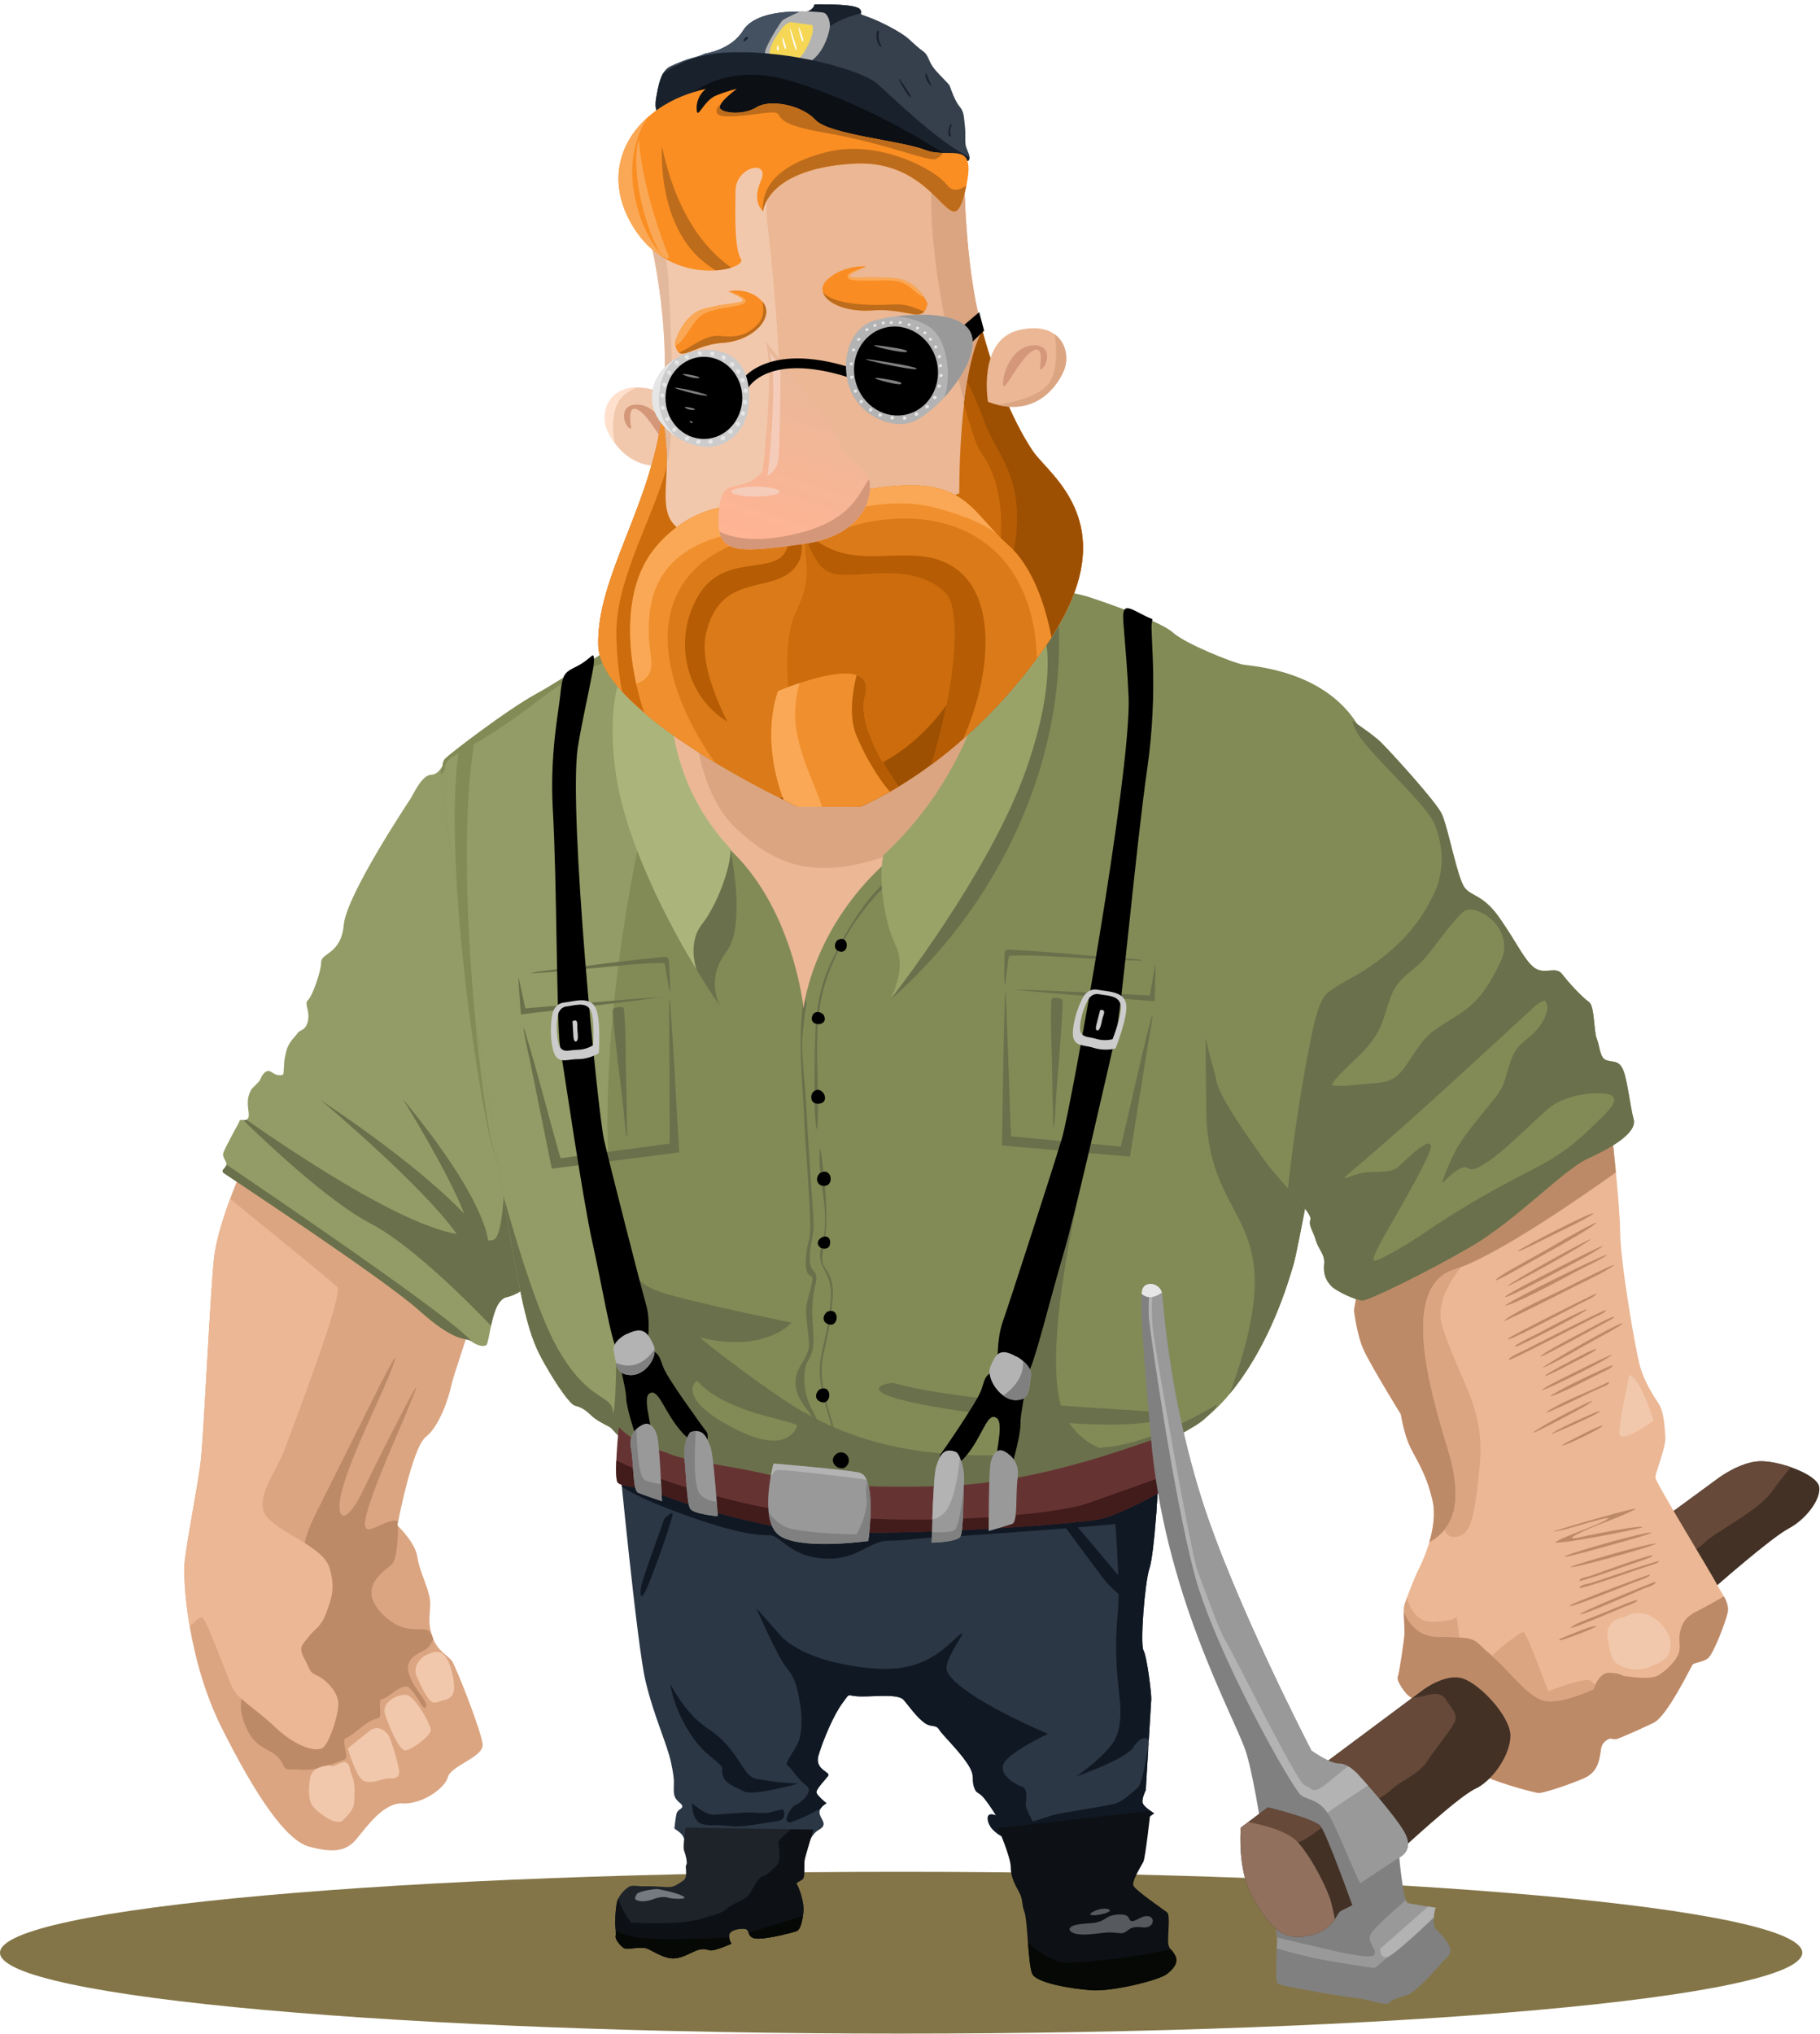 <svg width="273" height="305" viewBox="0 0 273 305" fill="none" xmlns="http://www.w3.org/2000/svg">
<g clip-path="url(#clip0)">
<path d="M135.17 304.937C209.823 304.937 270.341 299.506 270.341 292.807C270.341 286.108 209.823 280.677 135.17 280.677C60.518 280.677 0 286.108 0 292.807C0 299.506 60.518 304.937 135.17 304.937Z" fill="#837547"/>
<path fill-rule="evenodd" clip-rule="evenodd" d="M92.867 218.732C92.867 218.732 95.551 246.642 96.815 252.011C98.078 257.38 100.052 261.407 100.683 264.407C101.315 267.407 100.999 267.407 101.078 268.749C101.157 270.092 102.263 270.328 102.341 270.802C102.42 271.276 101.631 271.276 101.473 271.986C101.315 272.697 101.157 274.197 101.157 274.197C101.157 274.197 102.341 274.908 102.499 275.46C102.657 276.013 104.473 277.197 107.237 277.355C110 277.513 119.475 277.119 120.659 276.566C121.843 276.013 121.528 275.145 122.87 274.355C124.212 273.566 123.186 272.934 122.949 271.986C122.712 271.039 123.975 270.407 123.975 270.407C123.975 270.407 122.633 269.302 122.475 268.828C122.317 268.355 123.738 266.933 124.212 266.302C124.686 265.67 122.08 265.433 122.791 263.144C123.501 260.854 125.001 257.222 126.344 255.406C127.686 253.59 126.817 254.379 129.265 254.379C131.713 254.379 134.792 253.985 135.581 254.932C136.371 255.88 137.555 257.538 138.661 258.327C139.766 259.117 140.319 258.485 140.871 259.354C141.424 260.222 143.556 262.196 144.977 264.249C146.398 266.302 145.688 266.617 146.082 267.881C146.477 269.144 146.714 268.512 147.662 269.697C148.609 270.881 149.399 272.223 149.399 272.223C149.399 272.223 147.82 271.513 148.214 273.092C148.609 274.671 150.386 275.54 152.518 276.329C154.65 277.118 159.782 277.355 163.73 276.645C167.677 275.934 173.125 271.907 173.125 271.907C173.125 271.907 171.546 270.96 171.388 270.328C171.23 269.697 171.862 268.433 171.862 268.433C171.862 268.433 172.652 255.485 172.691 254.774C172.731 254.064 172.06 248.438 171.527 247.491C170.994 246.543 171.704 237.325 172.415 235.193C173.126 233.061 173.915 222.205 173.599 219.916C173.283 217.626 174.152 218.415 171.23 219.047C168.309 219.678 150.229 227.416 133.727 227.1C117.225 226.784 99.855 220.863 97.171 219.994C94.487 219.126 92.867 218.732 92.867 218.732Z" fill="#2B3745"/>
<path fill-rule="evenodd" clip-rule="evenodd" d="M92.867 218.732C92.867 218.732 93.024 220.361 93.279 222.906C94.561 223.807 97.348 225.261 103.405 227.403C115.012 231.509 114.933 229.456 116.591 230.64C118.249 231.825 120.065 233.72 124.407 233.72C128.75 233.72 130.487 231.035 133.171 231.035C135.856 231.035 138.09 230.594 140.328 230.538C142.567 230.482 167.043 228.745 170.122 228.193C171.135 228.011 172.295 227.787 173.395 227.568C173.64 224.316 173.756 221.055 173.599 219.915C173.488 219.109 173.523 218.685 173.489 218.501L173.08 218.479C172.766 218.605 172.213 218.834 171.23 219.047C168.309 219.678 150.229 227.416 133.727 227.1C117.225 226.784 99.855 220.863 97.171 219.994C94.487 219.126 92.867 218.732 92.867 218.732Z" fill="#101823"/>
<path fill-rule="evenodd" clip-rule="evenodd" d="M149.49 274.846C150.277 275.435 151.343 275.894 152.518 276.329C154.65 277.118 159.782 277.355 163.73 276.645C167.677 275.934 173.125 271.907 173.125 271.907C173.125 271.907 171.546 270.96 171.388 270.328C171.23 269.697 171.862 268.433 171.862 268.433L172.248 262.092C171.779 264.011 171.384 267.406 170.674 268.037C169.963 268.669 168.384 270.169 167.2 270.485C166.015 270.801 158.752 271.906 158.041 272.143C157.59 272.293 152.873 273.781 149.49 274.846ZM172.305 261.166C172.493 258.078 172.673 255.104 172.691 254.774C172.731 254.064 172.06 248.438 171.527 247.491C170.994 246.543 171.705 237.325 172.415 235.193C173.126 233.061 173.915 222.205 173.599 219.916C173.283 217.626 174.152 218.415 171.231 219.047C170.523 219.2 168.924 219.77 166.675 220.542C167.108 225.36 168.112 237.499 167.674 241.824C167.121 247.272 167.595 251.378 167.831 253.51C168.068 255.641 168.542 259.273 166.726 261.642C164.91 264.011 161.436 266.379 161.436 266.379C161.436 266.379 168.937 263.774 170.042 261.958C170.926 260.506 172.107 260.236 172.305 261.166ZM172.305 261.166C172.354 261.399 172.342 261.708 172.248 262.092V262.092L172.305 261.166Z" fill="#101823"/>
<path fill-rule="evenodd" clip-rule="evenodd" d="M123.094 271.181C123.394 270.698 123.975 270.407 123.975 270.407C123.975 270.407 122.633 269.302 122.475 268.828C122.317 268.355 123.738 266.934 124.212 266.302C124.686 265.67 122.08 265.433 122.791 263.144C123.501 260.854 125.002 257.222 126.344 255.406C127.686 253.59 126.817 254.38 129.265 254.38C131.713 254.38 134.792 253.985 135.582 254.932C136.371 255.88 137.555 257.538 138.661 258.327C139.766 259.117 140.319 258.485 140.871 259.354C141.424 260.222 143.556 262.196 144.977 264.249C146.398 266.302 145.688 266.618 146.082 267.881C146.477 269.144 146.714 268.512 147.662 269.697C148.609 270.881 149.399 272.223 149.399 272.223C149.399 272.223 147.82 271.513 148.214 273.092C148.609 274.671 150.386 275.54 152.518 276.329C153.593 276.727 155.43 276.984 157.493 277.051C157.468 277.02 157.44 276.989 157.411 276.96C156.385 275.933 153.779 271.354 153.858 270.643C153.937 269.933 154.174 268.196 153.385 267.959C152.595 267.722 149.753 266.222 150.542 264.485C151.332 262.748 157.174 259.984 157.174 259.984C157.174 259.984 154.016 258.642 150.779 256.984C147.542 255.326 142.568 252.405 142.015 250.431C141.462 248.457 146.91 242.299 142.805 246.167C138.699 250.036 134.593 251.063 126.935 249.641C119.276 248.22 116.986 245.141 116.986 245.141L113.433 241.114C113.433 241.114 116.671 248.536 118.013 250.115C119.355 251.694 119.592 253.194 119.987 255.326C120.382 257.458 120.303 259.669 119.829 261.011C119.355 262.353 117.539 264.485 118.092 264.722C118.644 264.958 119.671 266.854 120.934 267.722C122.198 268.591 120.066 270.406 119.355 270.643C118.645 270.88 117.223 273.407 118.487 273.249C119.103 273.172 121.144 272.269 123.094 271.181Z" fill="#101823"/>
<path fill-rule="evenodd" clip-rule="evenodd" d="M102.854 274.038C102.854 274.038 102.38 276.92 102.617 277.512C102.854 278.104 103.17 279.447 102.933 279.644C102.696 279.841 103.288 281.499 102.459 282.013C101.63 282.526 101.157 283.039 99.972 282.96C98.788 282.881 97.288 282.802 96.577 282.842C95.867 282.881 95.235 282.684 94.643 282.802C94.051 282.921 92.787 284.144 92.55 285.21C92.314 286.276 92.235 288.329 92.274 288.645C92.314 288.961 92.432 289.868 92.353 290.342C92.274 290.816 92.985 291.684 93.537 292.079C94.09 292.474 96.182 291.724 97.288 292.277C98.393 292.829 99.696 293.658 100.999 293.658C102.301 293.658 103.604 292.79 104.473 292.474C105.341 292.158 105.775 292.237 106.447 292.435C107.118 292.632 109.723 291.448 109.723 291.448C109.723 291.448 109.368 291.092 109.368 290.224C109.368 289.355 111.263 289.079 111.895 289.276C112.526 289.474 111.973 290.777 113.868 290.698C115.763 290.619 118.842 289.79 119.435 289.592C120.027 289.395 120.303 288.329 120.501 286.829C120.698 285.329 119.869 283.078 119.553 282.605C119.237 282.131 120.343 282.131 120.54 281.539C120.737 280.947 120.54 279.446 120.737 278.657C120.935 277.867 122.001 274.354 122.001 274.354L102.854 274.038Z" fill="#1E2329"/>
<path fill-rule="evenodd" clip-rule="evenodd" d="M92.748 284.668C92.659 284.849 92.59 285.032 92.55 285.21C92.314 286.276 92.235 288.329 92.274 288.645C92.314 288.961 92.432 289.868 92.353 290.342C92.274 290.816 92.985 291.685 93.537 292.079C94.09 292.474 96.182 291.724 97.288 292.277C98.393 292.829 99.696 293.659 100.999 293.659C102.301 293.659 103.604 292.79 104.473 292.474C105.341 292.158 105.775 292.237 106.447 292.435C107.118 292.632 109.723 291.448 109.723 291.448C109.723 291.448 109.368 291.093 109.368 290.224C109.368 289.355 111.263 289.079 111.895 289.277C112.526 289.474 111.973 290.777 113.868 290.698C115.763 290.619 118.842 289.79 119.435 289.592C120.027 289.395 120.303 288.329 120.501 286.829C120.698 285.329 119.869 283.079 119.553 282.605C119.237 282.131 120.343 282.131 120.54 281.539C120.737 280.947 120.54 279.446 120.737 278.657C120.935 277.868 122.001 274.354 122.001 274.354L118.61 274.298C117.584 275.193 116.708 276.17 116.708 276.17C116.708 276.17 117.379 278.933 116.432 279.802C115.484 280.67 115.089 281.183 114.339 281.381C113.589 281.578 112.76 283.749 112.089 284.381C111.418 285.013 109.957 285.407 109.207 286.078C108.457 286.75 108.22 286.829 104.983 287.776C101.746 288.723 94.64 288.289 94.64 288.289C94.64 288.289 94.64 288.289 93.574 286.631C93.255 286.135 92.978 285.423 92.748 284.668Z" fill="#0D1014"/>
<path fill-rule="evenodd" clip-rule="evenodd" d="M92.366 289.55C92.384 289.84 92.388 290.133 92.353 290.342C92.274 290.816 92.985 291.685 93.537 292.079C94.09 292.474 96.182 291.724 97.288 292.277C98.393 292.829 99.696 293.659 100.999 293.659C102.302 293.659 103.604 292.79 104.473 292.474C105.341 292.158 105.775 292.237 106.447 292.435C107.118 292.632 109.723 291.448 109.723 291.448C109.723 291.448 109.441 291.166 109.38 290.49C107.96 290.63 105.603 290.707 103.522 290.737C100.799 290.776 97.64 290.855 95.351 290.5C94.362 290.346 93.279 289.95 92.366 289.55ZM112.282 289.795C112.443 290.226 112.648 290.749 113.868 290.698C115.763 290.619 118.842 289.79 119.435 289.592C119.966 289.415 120.243 288.54 120.437 287.279C118.562 287.894 114.656 289.088 112.282 289.795Z" fill="#060805"/>
<path fill-rule="evenodd" clip-rule="evenodd" d="M149.714 274.117C149.714 274.117 151.608 278.46 151.608 279.96C151.608 281.46 152.24 282.565 152.872 283.75C153.503 284.934 153.187 285.408 153.661 286.671C154.135 287.934 154.214 294.645 154.845 295.988C155.477 297.33 160.53 298.198 163.688 298.435C166.847 298.672 173.873 296.935 175.058 295.988C176.242 295.04 176.795 294.172 176.242 293.145C175.69 292.119 175.216 292.356 175.216 290.934C175.216 289.513 175.532 287.145 175.058 286.75C174.584 286.355 170.242 283.434 170.005 282.723C169.768 282.013 171.189 279.802 171.505 279.17C171.821 278.539 172.583 271.55 172.583 271.55L149.714 274.117Z" fill="#0D1014"/>
<path fill-rule="evenodd" clip-rule="evenodd" d="M154.193 291.293C154.351 293.298 154.529 295.316 154.845 295.988C155.477 297.33 160.53 298.198 163.688 298.435C166.847 298.672 173.873 296.935 175.058 295.988C176.242 295.04 176.795 294.172 176.242 293.145C176.009 292.713 175.791 292.505 175.615 292.302C170.909 293.398 163.058 294.322 160.014 294.29C157.934 294.267 155.729 292.682 154.193 291.293Z" fill="#060805"/>
<path fill-rule="evenodd" clip-rule="evenodd" d="M99.656 227.731C99.656 227.731 96.774 235.745 96.34 237.206C95.905 238.667 95.866 241.114 97.406 237.246C98.945 233.377 100.84 227.771 100.879 227.1C100.919 226.429 99.656 227.731 99.656 227.731Z" fill="#101823"/>
<path fill-rule="evenodd" clip-rule="evenodd" d="M158.95 227.889C158.95 227.889 163.451 233.929 165.227 236.337C167.003 238.746 169.885 240.68 170.398 240.917C170.912 241.154 170.793 239.377 169.964 238.746C169.135 238.114 158.832 225.244 158.2 225.402C157.568 225.56 158.95 227.889 158.95 227.889Z" fill="#101823"/>
<path fill-rule="evenodd" clip-rule="evenodd" d="M100.563 252.523C100.563 252.523 102.695 256.866 106.011 259.077C109.327 261.287 110.353 263.419 111.617 265.235C112.88 267.051 113.433 266.656 114.933 266.972C116.433 267.288 119.749 267.446 119.749 267.446C119.749 267.446 113.038 269.341 111.617 268.63C110.195 267.92 108.695 267.446 108.379 266.104C108.064 264.761 109.169 265.472 106.248 263.103C103.326 260.735 100.879 255.524 100.563 252.523Z" fill="#101823"/>
<path fill-rule="evenodd" clip-rule="evenodd" d="M103.8 270.367C103.8 270.367 105.695 272.183 107.116 272.104C108.537 272.025 110.432 271.867 111.774 271.788C113.117 271.709 114.775 272.025 115.722 271.709C116.67 271.394 117.459 271.315 117.459 271.315C117.459 271.315 118.328 272.933 116.314 273.13C114.301 273.328 111.696 274.078 109.406 273.802C107.116 273.525 105.419 273.999 104.59 273.052C103.761 272.104 103.8 270.367 103.8 270.367Z" fill="#101823"/>
<path fill-rule="evenodd" clip-rule="evenodd" d="M98.627 283.256C97.877 283.276 95.686 283.591 95.469 284.085C95.252 284.578 95.035 284.815 95.745 285.013C96.456 285.21 97.423 285.013 97.936 284.796C98.45 284.578 99.535 284.322 100.147 284.539C100.759 284.756 103.562 284.894 102.397 284.302C101.233 283.71 98.627 283.256 98.627 283.256Z" fill="#767A80"/>
<path fill-rule="evenodd" clip-rule="evenodd" d="M160.423 289.325C160.87 290.579 164.529 289.916 165.607 289.817C166.767 289.71 166.865 289.787 167.938 289.88C169.352 290.003 168.924 288.7 171.342 289.005C173.627 289.294 173.418 286.298 170.839 287.687C168.638 288.872 170.231 286.969 167.941 287.071C165.677 287.172 166.238 287.909 164.25 288.312C163.486 288.467 160.424 288.363 160.423 289.325Z" fill="#56595E"/>
<path fill-rule="evenodd" clip-rule="evenodd" d="M163.523 286.99C163.528 287.557 167.028 286.794 166.409 286.367C165.723 285.895 163.927 286.494 163.523 286.99Z" fill="#56595E"/>
<path fill-rule="evenodd" clip-rule="evenodd" d="M37.025 173.622C37.025 173.622 32.762 182.939 32.13 188.466C31.498 193.993 30.551 215.784 30.077 219.416C29.604 223.048 28.025 231.101 27.709 234.102C27.393 237.102 28.182 248.946 33.235 259.052C38.288 269.158 42.868 275.948 46.342 276.895C49.816 277.843 51.868 277.685 53.448 275.79C55.027 273.895 57.553 270.263 60.395 270.421C63.238 270.579 66.712 268.21 67.186 266.473C67.659 264.737 72.555 263.473 72.397 261.578C72.239 259.683 68.449 250.051 67.817 249.104C67.186 248.156 65.607 247.682 64.817 245.314C64.028 242.945 64.659 241.682 64.501 239.945C64.343 238.208 62.922 235.681 62.606 233.47C62.29 231.26 59.606 228.733 59.606 228.733C59.606 228.733 61.817 217.048 63.87 215.469C65.922 213.89 67.344 209.468 67.659 207.889C67.975 206.31 70.186 200.152 70.502 198.73C70.817 197.309 38.604 175.833 37.025 173.622Z" fill="#DBA581"/>
<path fill-rule="evenodd" clip-rule="evenodd" d="M64.817 245.314C64.028 242.945 61.332 246.065 57.34 242C53.348 237.935 57.844 235.522 58.844 234.5C59.622 233.705 59.788 229.15 59.648 228.739C59.484 228.256 60.167 227.906 58.844 228.047C56.17 228.536 52.968 232.269 55.967 223.961C57.896 218.685 60.287 213.718 62.282 208.537C63.28 205.946 59.389 213.634 59.278 213.846C57.543 217.161 55.902 220.519 54.261 223.881C53.958 224.503 51.936 228.465 51.064 226.896C49.746 223.379 57.914 208.42 59.225 203.976C59.968 201.46 54.447 212.785 53.718 214.25C51.768 218.17 49.808 222.084 47.848 225.999L47.689 226.316L47.531 226.633C46.68 228.332 45.831 230.113 45.619 232.022C45.488 233.689 45.957 235.954 46.202 237.633C46.454 240.541 45.245 241.952 43.696 244.259C41.76 247.144 39.559 249.718 37.364 252.399C35.569 254.596 35.943 257.007 37.101 259.431C38.704 262.789 41.297 262.009 42.445 264.614C42.948 265.754 43.541 265.174 44.797 265.356C46.527 265.607 49.045 264.929 51.719 263.803C52.431 263.503 51.139 260.995 51.864 260.645C53.619 259.797 54.711 258.113 56.753 257.63C57.476 257.459 56.529 254.782 57.34 254.764C58.111 254.747 60.378 252.248 61.332 253.038C62.53 254.029 63.356 256.379 63.792 256.056C64.49 255.538 62.648 253.785 61.84 252.18C60.72 249.953 60.958 248.728 63.412 247.569C64.291 247.154 64.381 246.865 64.877 246.065C65.072 245.711 64.957 245.725 64.817 245.314Z" fill="#BD8A68"/>
<path fill-rule="evenodd" clip-rule="evenodd" d="M34.516 179.771C33.465 182.627 32.419 185.942 32.13 188.466C31.498 193.993 30.551 215.784 30.077 219.416C29.604 223.048 28.025 231.101 27.709 234.102C27.55 235.605 27.67 239.329 28.464 243.942C29.23 243.204 29.99 242.224 30.421 242.6C31.053 243.153 33.895 250.891 34.764 252.864C35.632 254.838 38.158 256.023 41.317 259.023C44.475 262.023 47.554 262.813 48.502 262.023C49.449 261.234 51.028 256.575 50.712 254.996C50.397 253.417 48.818 251.799 47.554 251.246C46.291 250.693 46.567 250.377 45.62 248.64C44.672 246.903 45.462 246.587 46.252 245.482C47.041 244.377 48.147 244.061 48.936 241.85C49.725 239.639 50.357 238.218 49.41 235.06C48.462 231.902 41.83 229.849 39.935 227.322C38.04 224.796 41.514 220.532 42.62 217.532C43.725 214.532 51.621 194.003 50.594 192.977C49.782 192.165 38.99 183.398 34.516 179.771Z" fill="#EBB794"/>
<path fill-rule="evenodd" clip-rule="evenodd" d="M49.506 264.688C47.669 264.885 46.711 265.398 46.504 266.741C46.297 268.083 46.219 269.741 46.789 270.649C47.358 271.557 50.36 273.965 51.446 272.939C52.533 271.912 53.128 271.044 53.128 270.215C53.128 269.386 53.361 267.688 52.87 266.464C52.378 265.241 52.508 264.451 51.809 264.254C51.11 264.056 49.92 265.241 49.506 264.688Z" fill="#F2C8AC"/>
<path fill-rule="evenodd" clip-rule="evenodd" d="M52.171 262.161C52.171 262.161 53.397 266.544 54.589 267.057C55.781 267.57 57.483 266.662 58.198 266.662C58.914 266.662 59.799 266.78 59.867 265.793C59.935 264.807 58.539 260.582 58.267 260.188C57.994 259.793 56.802 258.451 55.406 259.556C54.01 260.661 52.171 262.161 52.171 262.161Z" fill="#F2C8AC"/>
<path fill-rule="evenodd" clip-rule="evenodd" d="M64.621 259.536C64.62 258.455 62.368 254.687 61.174 254.198C59.741 253.863 57.283 255.215 57.73 256.904C57.972 257.822 59.779 262.684 60.883 262.469C61.878 262.274 64.296 260.511 64.621 259.536Z" fill="#F2C8AC"/>
<path fill-rule="evenodd" clip-rule="evenodd" d="M63.396 248.49C63.396 248.49 61.817 249.754 62.488 251.333C63.159 252.912 64.185 254.925 64.778 255.201C65.37 255.478 66.238 255.004 66.238 255.004C66.238 255.004 67.659 254.925 68.015 253.82C68.37 252.715 67.739 249.951 67.146 248.925C66.554 247.898 65.844 246.99 63.396 248.49Z" fill="#F2C8AC"/>
<path fill-rule="evenodd" clip-rule="evenodd" d="M257.824 221.597C257.824 221.597 261.017 219.226 263.921 219.117C266.825 219.007 272.453 221.027 272.86 222.869C273.267 224.71 270.915 227.828 268.292 229.207C265.668 230.586 257.183 238.057 257.183 238.057L247.194 234.138L243.383 232.182L257.824 221.597Z" fill="#433125"/>
<path fill-rule="evenodd" clip-rule="evenodd" d="M257.824 221.597C257.824 221.597 261.017 219.226 263.921 219.117C265.19 219.069 266.978 219.427 268.624 220C267.598 221.259 266.618 222.487 265.918 223.494C263.702 226.677 257.549 229.488 255.628 231.363C254.824 232.147 252.555 233.703 250.082 235.271L247.194 234.137L243.383 232.182L257.824 221.597Z" fill="#664939"/>
<path fill-rule="evenodd" clip-rule="evenodd" d="M241.436 166.833C241.436 166.833 243.015 180.414 243.015 184.677C243.015 188.941 245.384 203.153 246.173 205.443C246.963 207.732 248.147 209.469 248.858 210.575C249.569 211.68 249.726 214.049 249.805 215.549C249.884 217.049 248.305 220.839 248.305 221.549C248.305 222.26 256.833 236.156 257.543 237.577C258.254 238.998 259.517 240.341 259.122 241.92C258.728 243.499 256.952 248.157 256.122 248.71C255.293 249.263 254.109 249.302 253.872 249.618C253.635 249.934 250.082 257.316 248.069 258.303C246.056 259.29 242.937 260.632 242.542 260.751C242.147 260.869 241.555 260.672 241.555 260.672C241.555 260.672 240.411 260.948 240.174 262.132C239.937 263.317 239.976 265.606 237.607 266.633C235.239 267.659 231.686 268.804 230.896 268.844C230.107 268.883 223.119 266.83 222.566 266.159C222.014 265.488 221.737 264.462 221.737 264.462C221.737 264.462 212.026 254.632 211.473 254.395C210.92 254.158 209.421 252.026 209.657 251.473C209.894 250.921 210.684 245.71 210.684 244.762C210.684 243.815 210.447 241.367 210.684 240.577C210.92 239.788 212.184 236.551 212.579 235.761C212.973 234.972 215.895 229.366 214.868 224.944C213.842 220.523 212.105 218.391 211.315 216.496C210.526 214.601 210.131 212.075 210.131 212.075C210.131 212.075 205.709 204.89 204.604 202.521C203.499 200.152 203.104 196.442 203.104 196.442L203.814 192.415L241.436 166.833Z" fill="#EBB794"/>
<path fill-rule="evenodd" clip-rule="evenodd" d="M210.579 241.653C210.584 241.201 210.612 240.814 210.684 240.578C210.743 240.379 210.867 240.027 211.026 239.598C211.543 241.318 212.653 243.324 214.978 243.207C218.886 243.01 218.492 242.299 218.492 242.299L218.91 245.544C218.136 245.496 217.118 245.475 215.729 245.458C212.864 245.422 211.364 243.616 210.579 241.653Z" fill="#DBA581"/>
<path fill-rule="evenodd" clip-rule="evenodd" d="M258.587 239.384C259.032 240.191 259.348 241.017 259.122 241.92C258.728 243.499 256.952 248.157 256.123 248.71C255.293 249.262 254.109 249.302 253.872 249.618C253.635 249.934 250.083 257.316 248.069 258.303C246.056 259.29 242.937 260.632 242.542 260.751C242.147 260.869 241.555 260.672 241.555 260.672C241.555 260.672 240.411 260.948 240.174 262.132C239.937 263.317 239.976 265.606 237.607 266.633C235.239 267.659 231.686 268.804 230.896 268.843C230.107 268.883 223.119 266.83 222.566 266.159C222.014 265.488 221.737 264.461 221.737 264.461C221.737 264.461 212.026 254.631 211.473 254.395C210.921 254.158 209.421 252.026 209.657 251.473C209.894 250.92 210.684 245.709 210.684 244.762C210.684 244.099 210.568 242.702 210.579 241.653C211.364 243.616 212.864 245.422 215.729 245.458C222.045 245.536 220.703 245.694 223.546 248.063C226.388 250.432 229.072 254.38 231.599 255.011C234.125 255.643 239.021 253.274 239.021 253.274C239.021 253.274 239.81 250.827 241.31 250.827C242.811 250.827 243.521 251.3 243.521 251.3C243.521 251.3 247.311 251.932 248.574 251.3C249.838 250.669 251.653 248.853 251.89 247.589C252.127 246.326 251.654 245.931 252.127 244.273C252.601 242.615 253.627 242.063 254.733 241.51C255.838 240.957 258.587 239.384 258.587 239.384Z" fill="#BD8A68"/>
<path fill-rule="evenodd" clip-rule="evenodd" d="M241.436 166.833C241.436 166.833 241.946 171.225 242.387 175.797C236.485 180.008 224.268 188.415 218.176 190.348C209.965 192.953 214.465 208.349 217.15 217.192C219.463 224.812 218.376 229.032 214.394 231.266C214.971 229.303 215.344 226.996 214.868 224.944C213.842 220.523 212.105 218.391 211.315 216.496C210.526 214.601 210.131 212.075 210.131 212.075C210.131 212.075 205.709 204.89 204.604 202.521C203.499 200.152 203.104 196.442 203.104 196.442L203.814 192.415L241.436 166.833Z" fill="#BD8A68"/>
<path fill-rule="evenodd" clip-rule="evenodd" d="M219.135 190.01C216.829 192.963 215.415 196.131 216.361 198.992C219.203 207.599 222.756 211.151 221.966 219.679C221.177 228.206 220.427 229.903 218.769 230.377C217.735 230.673 217.039 230.292 216.661 229.409C218.694 226.929 218.935 223.074 217.15 217.192C214.465 208.349 209.965 192.953 218.176 190.348C218.481 190.251 218.802 190.138 219.135 190.01Z" fill="#DBA581"/>
<path fill-rule="evenodd" clip-rule="evenodd" d="M223.786 248.267C225.054 247.04 228.168 244.584 228.558 244.746C229.032 244.944 232.23 253.589 232.23 253.589C232.23 253.589 237.628 251.511 238.507 251.971C238.777 252.112 239.041 252.364 239.278 252.646C239.108 253.005 239.021 253.274 239.021 253.274C239.021 253.274 234.125 255.643 231.599 255.011C229.144 254.397 226.539 250.652 223.786 248.267Z" fill="#DBA581"/>
<path fill-rule="evenodd" clip-rule="evenodd" d="M244.389 206.177C244.389 206.177 242.967 212.77 242.889 214.823C242.81 216.876 248.06 213.007 248.06 213.007C248.06 213.007 246.047 206.572 244.389 206.177Z" fill="#F2C8AC"/>
<path fill-rule="evenodd" clip-rule="evenodd" d="M243.559 242.536C242.414 242.536 240.954 243.641 241.112 245.181C241.27 246.721 241.625 248.418 242.059 249.01C242.494 249.602 244.665 250.984 247.31 249.997C249.955 249.01 250.744 248.181 250.586 246.168C250.428 244.154 246.994 240.286 243.559 242.536Z" fill="#F2C8AC"/>
<path d="M244.962 226.49C242.208 227.856 238.813 228.814 236.268 230.236C234.615 231.159 237.902 230.299 238.261 230.229C239.637 229.957 245.296 228.821 246.344 228.945C246.747 228.993 245.279 229.292 245.24 229.301C243.24 229.767 234.944 231.419 233.276 231.3C234.253 230.412 240.056 228.698 241.356 227.603C239.983 227.695 236.317 228.964 234.611 229.362C229.435 230.571 238.702 227.928 239.391 227.733C239.981 227.567 246.327 225.778 245.231 226.349L244.962 226.49ZM234.451 216.6C235.003 216.264 240.217 213.553 240.365 213.773C240.561 214.066 233.516 217.429 234.451 216.6ZM235.679 213.404C235.68 213.404 241.104 210.87 239.787 211.801C238.998 212.358 231.416 215.766 232.932 214.828C233.746 214.325 234.812 213.827 235.679 213.404ZM230.129 214.675C232.019 213.39 235.314 211.71 237.406 210.676C240.108 209.34 238.423 210.497 236.986 211.273C235.823 211.9 229.015 215.575 230.129 214.675ZM232.538 211.363C235.372 209.701 238.323 208.728 241.167 207.273C241.424 207.141 241.685 207.465 240.392 207.987C238.691 208.675 236.7 209.729 234.988 210.516C234.969 210.525 230.381 212.696 232.538 211.363ZM232.799 209.145C235.461 207.573 238.57 206.161 241.398 204.878C242.38 204.433 241.716 205.115 241.013 205.449C238.717 206.542 236.44 207.784 234.143 208.795C234.135 208.798 231.786 209.808 232.799 209.145ZM232.921 207.423C232.929 207.419 245.376 201.085 240.752 203.862C239.588 204.562 232.454 208.202 231.273 208.465C231.435 208.223 232.578 207.601 232.921 207.423ZM239.285 202.501C238.453 203.084 236.312 204.125 235.301 204.661C230.259 207.332 230.914 206.487 235.41 204.185C235.689 204.042 239.168 202.139 239.428 202.286L239.285 202.501ZM243.391 198.442C243.305 198.751 239.48 200.758 239.172 200.932C236.914 202.204 234.19 203.83 231.872 204.91C229.8 205.875 235.534 202.524 235.552 202.514C236.394 202.04 243.036 198.227 243.391 198.442ZM240.616 198.419C239.5 199.022 231.444 203.481 231.041 203.423C231.216 202.954 236.782 200.084 237.679 199.6C238.13 199.357 241.867 197.3 242.167 197.428L241.999 197.626C241.704 197.884 240.996 198.215 240.616 198.419ZM239.236 197.516C237.636 198.326 226.988 203.825 226.378 203.913C225.938 203.691 228.388 202.62 228.441 202.592C229.532 202.034 240.62 196.32 240.85 196.475C241.141 196.671 239.413 197.427 239.236 197.516ZM237.969 196.435C237.348 197.025 227.705 202.01 227.29 201.949C226.712 201.864 230.425 200.092 230.689 199.952C231.405 199.574 237.668 196.22 237.967 196.352L237.969 196.435ZM236.939 195.508C235.183 196.432 224.847 201.932 226.313 200.662C226.833 200.212 238.541 194.293 239.284 194.033C239.874 193.827 238.879 194.529 238.794 194.578C238.183 194.93 237.553 195.187 236.939 195.508ZM225.978 197.736C228.561 196.004 232.418 194.38 235.32 192.903C235.351 192.887 245.09 187.928 241.205 190.317C239.75 191.212 237.545 192.219 235.967 193.018C234.1 193.962 224.19 199.025 225.777 197.881L225.978 197.736ZM225.74 195.784C226.623 194.942 239.398 188.644 241.034 188.134C241.225 188.324 237.333 190.183 236.848 190.441C235.05 191.397 227.254 195.644 225.74 195.784ZM229.539 192.273C231.595 191.198 241.695 185.919 240.271 186.97C238.967 187.932 235.839 189.502 234.333 190.303C233.216 190.896 226.718 194.35 225.823 194.499C225.243 194.5 228.985 192.561 229.539 192.273ZM238.659 185.794C237.977 186.549 226.815 192.757 226.088 192.851C226.918 192.046 238.401 185.674 238.659 185.794ZM239.46 183.368C238.145 184.612 230.452 188.712 228.199 190.009C228.182 190.018 223.301 192.819 224.551 191.727C225.493 190.904 229.987 188.539 231.498 187.669C233.828 186.328 236.578 184.663 238.972 183.521C239.086 183.466 239.351 183.323 239.482 183.324L239.46 183.368ZM238.905 182.074C237.504 183.007 234.67 184.309 233.091 185.097C233.068 185.108 226.506 188.459 227.852 187.477C228.808 186.779 238.626 181.715 239.02 181.941L238.905 182.074ZM239.485 243.836C239.47 244.052 234.721 245.846 234.139 245.943C233.288 246.01 234.641 245.477 234.761 245.432C235.711 245.075 238.687 243.71 239.485 243.836ZM245.585 240.014C245.551 240.295 243.753 240.894 243.491 241.002C243.49 241.002 233.302 245.403 236.109 243.695C236.849 243.245 239.529 242.268 240.515 241.861C240.971 241.67 245.295 239.828 245.52 239.95L245.585 240.014ZM246.409 238.275C245.376 238.725 237.372 242.271 237.013 242.055C237.125 241.668 246.904 237.69 248.032 237.268C248.575 237.065 248.409 237.468 247.644 237.802C247.232 237.981 246.812 238.102 246.409 238.275ZM245.217 237.228C243.665 237.848 234.275 241.642 235.618 240.675C236.298 240.186 247.33 236.072 247.422 236.104C247.424 236.101 247.691 236.226 246.945 236.58C246.382 236.846 245.789 237.003 245.217 237.228ZM247.556 234.74C244.012 235.824 240.568 237.246 236.984 238.149C236.773 237.655 238.326 237.471 238.652 237.372C239.731 237.041 248.522 233.982 248.8 234.111C249.106 234.253 247.564 234.738 247.556 234.74ZM236.966 237.091C236.759 236.602 238.102 236.45 238.414 236.348C239.473 235.991 249.474 232.315 247.676 233.439C247.149 233.768 243.796 234.826 242.998 235.111C240.984 235.831 239.031 236.522 236.966 237.091ZM235.794 234.865C237.256 234.286 247.456 231.352 248.421 231.453C247.585 232.049 233.875 235.768 235.794 234.865ZM245.087 230.702C243.778 231.075 232.827 234.215 234.929 233.269C236.382 232.616 246.38 229.769 247.76 229.788C247.413 230.072 245.653 230.541 245.087 230.702Z" fill="#BD8A68"/>
<path fill-rule="evenodd" clip-rule="evenodd" d="M35.815 168.358C35.815 168.358 33.683 172.227 33.486 172.898C33.289 173.569 34.118 174.24 33.96 174.714C33.802 175.188 33.052 175.504 33.565 175.898C34.078 176.293 57.528 191.689 62.975 196.584C68.423 201.48 69.924 200.532 70.634 201.085C71.345 201.638 72.371 202.032 72.924 201.716C73.476 201.401 73.699 195.002 75.924 194.532C78.149 194.061 80.503 191.926 81.293 190.742C82.082 189.557 72.371 124.42 71.108 121.419C69.844 118.419 66.827 113.722 66.827 113.722C66.827 113.722 66.173 116.129 64.713 116.169C63.252 116.208 62.068 119.011 61.554 119.801C61.041 120.59 51.961 134.249 51.566 138.671C51.172 143.092 48.171 142.855 48.171 144.277C48.171 145.698 46.829 149.409 46.197 149.961C45.566 150.514 46.513 151.462 46.197 153.041C45.882 154.62 44.934 154.383 44.618 154.936C44.302 155.488 43.315 156.12 42.921 157.699C42.526 159.278 42.644 159.634 42.565 160.344C42.486 161.055 42.684 161.292 41.776 161.213C40.868 161.134 40.631 160.344 39.96 160.66C39.289 160.976 39.091 161.923 38.854 162.16C38.618 162.397 37.749 163.305 37.749 163.305C37.749 163.305 37.187 164.075 37.167 165.259C37.147 166.444 37.542 167.411 37.117 167.796C36.693 168.181 36.071 167.727 35.943 168.043C35.815 168.358 35.815 168.358 35.815 168.358Z" fill="#939C66"/>
<path fill-rule="evenodd" clip-rule="evenodd" d="M74.631 195.739C74.967 195.104 75.387 194.645 75.924 194.532C76.953 194.314 78.009 193.741 78.926 193.07L78.439 191.398L75.538 179.51C75.538 179.51 75.281 185.279 74.097 185.871C72.912 186.463 72.004 185.121 72.004 185.121L74.631 195.739Z" fill="#6A704B"/>
<path fill-rule="evenodd" clip-rule="evenodd" d="M73.657 198.804C74.024 197.084 74.574 195.149 75.625 194.635C75.504 192.809 75.042 190.52 73.921 187.768C73.921 187.768 73.88 187.616 73.73 187.304C73.52 186.794 73.351 186.401 73.204 186.097C73.204 186.097 73.209 180.266 60.418 164.791C60.418 164.791 67.162 175.582 69.634 181.999C66.097 178.31 59.685 172.736 48.102 164.95C48.102 164.95 63.408 177.781 68.501 185.04C64.388 184.313 55.857 181.031 36.942 167.907C36.789 167.971 36.624 167.967 36.472 167.951C39.867 171.264 49.277 180.175 55.524 183.426C61.8 186.692 70.568 195.566 73.657 198.804Z" fill="#6A704B"/>
<path fill-rule="evenodd" clip-rule="evenodd" d="M33.976 174.646C33.972 174.669 33.967 174.692 33.96 174.714C33.802 175.188 33.052 175.504 33.565 175.898C34.078 176.293 57.528 191.689 62.975 196.584C68.423 201.48 69.924 200.532 70.634 201.085C70.672 201.114 70.71 201.143 70.75 201.171C68.437 197.99 39.186 178.165 33.976 174.646Z" fill="#6A704B"/>
<path fill-rule="evenodd" clip-rule="evenodd" d="M167.415 218.257C167.415 218.257 177.205 217.31 183.837 209.73C190.47 202.151 193.312 192.044 194.101 189.36C194.891 186.675 208.551 116.327 203.498 108.432C198.444 100.536 188.023 99.905 186.523 99.668C185.022 99.431 177.758 96.51 175.942 94.852C174.127 93.194 166.073 90.43 163.231 89.483C160.388 88.535 130.623 83.008 118.7 84.824C106.778 86.64 85.382 101.405 80.802 103.853C76.223 106.3 67.538 113.011 66.827 113.722C66.116 114.432 66.707 115.064 66.154 115.42C65.602 115.775 74.365 173.096 76.576 185.729C78.787 198.362 79.734 201.046 81.708 204.52C83.682 207.994 85.557 210.58 86.228 210.758C86.899 210.935 87.649 211.212 88.537 212.1C89.426 212.988 90.827 213.64 91.301 213.877C91.775 214.113 92.702 215.179 93.373 215.692C94.044 216.206 106.164 221.693 114.691 223.43C123.218 225.167 155.431 224.536 158.748 223.588C162.064 222.641 167.415 218.257 167.415 218.257Z" fill="#828B56"/>
<path fill-rule="evenodd" clip-rule="evenodd" d="M106.572 89.059C95.777 94.172 84.053 102.115 80.802 103.853C76.223 106.3 67.538 113.011 66.827 113.722C66.116 114.432 66.707 115.065 66.154 115.42C65.602 115.775 74.365 173.096 76.576 185.729C78.787 198.362 79.734 201.047 81.708 204.52C83.682 207.994 85.557 210.58 86.228 210.758C86.899 210.936 87.649 211.212 88.537 212.1C89.426 212.988 90.827 213.64 91.301 213.877C91.775 214.113 92.702 215.179 93.373 215.693C94.044 216.206 106.164 221.693 114.691 223.43C115.986 223.694 117.83 223.903 120.034 224.065C117.24 217.517 109.468 226.984 96.603 199.688C83.737 172.392 96.216 114.682 106.572 89.059Z" fill="#939C66"/>
<path fill-rule="evenodd" clip-rule="evenodd" d="M95.22 189.805C95.22 189.805 94.112 192.327 100.013 194.034C105.914 195.741 118.747 198.324 118.747 198.324C118.747 198.324 113.365 204.705 99.39 198.616C85.415 192.527 95.22 189.805 95.22 189.805Z" fill="#6A704B"/>
<path fill-rule="evenodd" clip-rule="evenodd" d="M158.301 88.392C158.079 88.349 157.852 88.306 157.619 88.262C156.482 94.028 152.065 115.942 149.603 121.209C146.76 127.289 133.5 149.949 133.5 149.949C151.246 134.527 161.404 110.612 158.301 88.392Z" fill="#6A704B"/>
<path fill-rule="evenodd" clip-rule="evenodd" d="M175.528 212.569C171.089 214.075 161.803 214.045 146.223 211.884C125.438 209.001 132.987 207.272 133.929 207.372C134.779 207.462 139.318 209.445 163.061 211.038C164.699 211.148 175.623 211.792 176.355 212.002C176.797 212.129 175.699 212.497 175.528 212.569Z" fill="#6A704B"/>
<path fill-rule="evenodd" clip-rule="evenodd" d="M124.894 221.942C124.894 221.942 123.236 220.302 123.236 217.89C123.236 215.478 122.328 212.921 120.985 211.281C119.643 209.641 119.051 207.905 119.446 206.265C119.84 204.625 121.419 203.274 121.341 201.489C121.262 199.705 120.827 197.197 120.906 196.135C120.985 195.074 122.091 191.89 121.815 191.504C121.538 191.118 120.709 191.456 120.907 188.562C121.104 185.668 121.538 186.729 121.538 183.642C121.538 180.554 120.63 169.171 120.63 167.723C120.63 166.374 119.738 156.72 120.258 152.529C120.295 152.225 120.483 149.415 120.536 149.174C120.589 148.933 121.085 150.001 120.907 150.948C120.729 151.895 120.433 154.481 120.334 155.883C120.236 157.284 120.591 161.489 120.71 162.614C120.828 163.739 121.184 170.095 121.263 171.595C121.342 173.095 122.053 182.551 122.053 183.814C122.053 185.077 121.54 186.814 121.5 187.643C121.461 188.472 121.382 189.459 121.698 190.091C122.014 190.722 122.763 190.88 122.329 192.578C121.895 194.275 121.777 196.289 121.856 197.552C121.935 198.815 121.974 199.21 122.014 200.513C122.053 201.816 121.935 202.96 121.185 204.105C120.435 205.25 120.356 208.685 121.698 211.132C123.04 213.58 123.514 215.751 123.711 217.172C123.909 218.593 123.254 218.329 124.894 221.942Z" fill="#6A704B"/>
<path d="M122.411 168.902C122.04 166.096 122.196 161.748 122.217 158.774C122.251 153.948 122.365 149.53 124.319 145.044C126.104 140.947 129.915 134.195 133.582 131.622C134.769 130.789 131.589 134.043 131.579 134.054C128.175 137.8 125.543 142.194 123.926 147.004C121.641 153.804 122.999 161.336 122.648 168.433C122.634 168.717 122.602 169.97 122.411 168.902ZM125.934 221.012C125.692 216.636 125.106 215.164 123.908 211.022C121.804 203.747 123.738 203.229 124.447 196.497C124.688 194.222 124.92 192.661 123.735 190.586C122.228 187.947 123.478 187.132 123.711 184.21C124.027 180.243 122.715 176.261 122.932 172.672C123.06 170.559 123.734 177.851 123.736 177.875C124.014 181.092 124.141 184.038 123.508 187.228C122.847 190.562 124.32 189.712 124.828 192.582C125.106 194.148 124.751 196.046 124.56 197.627C124.308 199.851 123.914 201.231 123.464 203.354C122.26 209.036 126.598 215.29 126.285 221.792C126.212 223.311 126.007 222.532 125.962 221.598L125.934 221.012Z" fill="#6A704B"/>
<path fill-rule="evenodd" clip-rule="evenodd" d="M106.653 89.021C95.836 94.132 84.061 102.111 80.802 103.853C78.234 105.225 74.376 107.937 71.357 110.181L71.327 110.203L71.313 110.213L71.27 110.246L71.227 110.278L71.184 110.31L71.141 110.342L71.098 110.374L71.077 110.389L71.056 110.405L71.013 110.437L70.971 110.469L70.929 110.5L70.887 110.532L70.844 110.563L70.832 110.573L70.803 110.595L70.761 110.626L70.719 110.657L70.678 110.688L70.637 110.719L70.596 110.75L70.59 110.754L70.554 110.781L70.514 110.812L70.473 110.842L70.432 110.873L70.354 110.932L70.352 110.934L70.311 110.964L70.271 110.994L70.232 111.024L70.192 111.054L70.152 111.084L70.122 111.107L70.113 111.114L70.074 111.144L70.035 111.173L69.996 111.203L69.957 111.232L69.918 111.262L69.896 111.279L69.88 111.291L69.842 111.32L69.804 111.349L69.766 111.378L69.728 111.407L69.691 111.435L69.675 111.447L69.653 111.464L69.616 111.492L69.579 111.521L69.542 111.549L69.505 111.577L69.469 111.605L69.461 111.611L69.433 111.632L69.397 111.66L69.361 111.688L69.325 111.715L69.289 111.743L69.254 111.77L69.252 111.771L69.219 111.797L69.183 111.824L69.149 111.851L69.114 111.877L69.08 111.904L69.05 111.926L69.045 111.93L69.011 111.956L68.978 111.983L68.944 112.009L68.91 112.035L68.877 112.06C67.777 112.913 67.015 113.533 66.827 113.722C66.116 114.432 66.707 115.064 66.154 115.42C66.119 115.443 66.122 115.704 66.16 116.171C67.239 115.183 66.315 115.271 67.106 114.163C67.339 113.837 67.88 113.482 68.747 112.973C66.232 132.084 73.232 174.129 74.688 174.216L74.689 174.218C72.955 172.949 67.815 131.362 71.099 111.609C73.368 110.271 76.613 108.237 80.93 104.901C89.615 98.19 94.779 98.442 99.563 97.243C104.347 96.044 114.327 97.401 113.459 94.874C113.14 93.948 110.222 91.61 106.653 89.021Z" fill="#828B56"/>
<path fill-rule="evenodd" clip-rule="evenodd" d="M75.495 179.242C75.934 181.951 76.305 184.178 76.576 185.729C78.787 198.362 79.734 201.046 81.708 204.52C83.682 207.994 85.557 210.58 86.228 210.758C86.9 210.935 87.649 211.212 88.537 212.1C89.426 212.988 90.827 213.64 91.301 213.877C91.386 213.919 91.486 213.988 91.596 214.077C93.159 207.976 89.273 212.087 83.675 202.248C80.987 197.524 78.005 188.23 75.495 179.242Z" fill="#6A704B"/>
<path fill-rule="evenodd" clip-rule="evenodd" d="M184.458 209.001C190.648 201.516 193.337 191.959 194.101 189.36C194.452 188.168 197.339 173.637 200 157.158L181.104 145.875C181.104 145.875 180.631 146.191 180.947 166.719C181.229 185.071 194.506 181.343 184.458 209.001Z" fill="#6A704B"/>
<path fill-rule="evenodd" clip-rule="evenodd" d="M156.771 89.649C146.647 86.987 127.649 83.037 118.701 84.979C112.358 86.355 103.334 92.95 95.588 99.347C97.129 104.487 102.342 120.358 109.956 127.837C119.115 136.833 120.536 151.227 120.536 151.227C120.536 151.227 121.957 136.383 137.59 125.588C149.646 117.263 155.315 98.374 156.771 89.649Z" fill="#EBB794"/>
<path fill-rule="evenodd" clip-rule="evenodd" d="M156.771 89.649C151.026 88.138 142.422 86.213 134.419 85.185C121.191 89.895 109.343 94.287 107.293 95.608C102.314 98.818 103 117.056 110.171 123.976C116.348 129.938 122.703 132.424 134.832 127.647C135.698 126.948 136.617 126.26 137.59 125.588C149.646 117.263 155.315 98.374 156.771 89.649Z" fill="#DBA581"/>
<path fill-rule="evenodd" clip-rule="evenodd" d="M198.778 105.393C198.778 105.393 205.489 109.656 207.147 111.314C208.805 112.972 215.279 120.078 216.227 121.973C217.174 123.868 218.595 131.684 219.701 133.106C220.806 134.527 222.464 134.053 225.07 137.843C227.675 141.633 228.544 143.765 230.044 145.028C231.544 146.291 233.36 144.791 234.307 146.054C235.255 147.318 237.466 149.686 238.334 150.239C239.203 150.792 239.045 154.66 239.518 155.766C239.992 156.871 239.914 158.687 241.019 159.003C242.124 159.319 242.835 159.003 243.467 160.424C244.098 161.845 244.493 165.793 245.046 167.846C245.598 169.899 241.572 172.188 238.098 173.767C234.624 175.347 227.36 183.006 220.728 186.875C214.095 190.744 205.331 195.007 204.384 195.007C203.437 195.007 200.515 193.665 199.726 192.875C198.936 192.086 198.462 191.059 198.62 189.559C198.778 188.059 197.752 187.349 197.357 185.927C196.962 184.506 196.252 183.874 196.567 182.848C196.883 181.822 191.672 176.847 189.619 173.926C187.567 171.005 182.75 164.373 182.434 161.925C182.119 159.477 176.749 147.317 181.171 126.947C185.592 106.577 198.778 105.393 198.778 105.393Z" fill="#828B56"/>
<path fill-rule="evenodd" clip-rule="evenodd" d="M149.274 92.084C149.244 93.256 149.14 94.974 148.839 97.091C148.516 99.692 147.839 103.115 146.446 106.918C144.14 113.547 139.98 121.259 132.5 128.267C131.721 131.546 132.596 138.309 134.356 141.774C136.117 145.238 133.5 149.949 133.5 149.949C133.5 149.949 148.458 130.961 153.937 115.33C159.416 99.698 156.227 93.688 156.227 93.688L149.274 92.084Z" fill="#99A368"/>
<path fill-rule="evenodd" clip-rule="evenodd" d="M202.802 108.045C204.557 109.241 206.385 110.552 207.147 111.314C208.805 112.972 215.279 120.078 216.227 121.973C217.174 123.868 218.595 131.684 219.701 133.106C220.806 134.527 222.464 134.053 225.07 137.843C227.675 141.633 228.544 143.765 230.044 145.028C231.544 146.291 233.36 144.791 234.307 146.054C235.255 147.318 237.466 149.686 238.334 150.239C239.203 150.792 239.045 154.66 239.518 155.766C239.992 156.871 239.914 158.687 241.019 159.003C242.124 159.319 242.835 159.003 243.467 160.424C244.098 161.845 244.493 165.793 245.046 167.846C245.598 169.899 241.571 172.188 238.098 173.767C234.624 175.347 227.36 183.006 220.728 186.875C214.095 190.744 205.331 195.007 204.384 195.007C203.436 195.007 200.515 193.665 199.726 192.875C198.936 192.086 198.462 191.059 198.62 189.559C198.778 188.059 197.752 187.349 197.357 185.927C196.962 184.506 196.251 183.874 196.567 182.848C196.752 182.248 195.049 180.301 193.193 178.203C193.945 171.273 195.062 163.62 196.431 156.807C196.798 154.977 197.588 150.468 198.889 149.118C199.99 147.976 203.068 146.531 204.63 145.513C209.605 142.271 213.113 138.646 215.488 133.147C216.616 129.907 216.449 126.922 215.258 123.73C214.153 120.888 207.362 114.887 204.288 110.924C203.539 109.958 203.076 108.977 202.802 108.045Z" fill="#6A704B"/>
<path fill-rule="evenodd" clip-rule="evenodd" d="M92.267 186.637C92.267 186.637 92.826 210.194 91.944 211.976C91.062 213.758 91.698 214.161 91.698 214.161C91.698 214.161 92.901 215.633 93.373 215.692C93.845 215.752 111.749 222.167 111.749 222.167C111.749 222.167 131.224 225.362 135.672 225.562C140.121 225.763 158.433 223.383 160.859 222.325C163.285 221.267 177.913 215.298 180.598 212.85C183.282 210.403 182.335 210.719 182.335 210.719C182.335 210.719 173.492 216.167 166.307 216.956C148.858 218.873 132.579 219.991 117.558 209.889C107.379 203.044 93.245 191.748 92.267 186.637Z" fill="#6A704B"/>
<path fill-rule="evenodd" clip-rule="evenodd" d="M109.582 127.515C109.582 127.515 112.024 138.84 108.9 142.824C105.776 146.808 107.983 150.826 107.983 150.826C107.983 150.826 96.079 134.164 93.723 118.862C91.367 103.559 93.53 97.151 93.53 97.151L101.513 95.543C101.513 95.543 94.498 113.144 109.582 127.515Z" fill="#6A704B"/>
<path fill-rule="evenodd" clip-rule="evenodd" d="M101.172 96.997C100.975 97.978 100.741 99.416 100.61 101.189C100.407 103.366 100.37 106.232 100.915 109.416C101.754 114.966 104.08 121.423 109.58 127.289C109.664 130.035 107.567 135.697 105.292 138.598C103.017 141.498 104.508 145.442 104.508 145.442C104.508 145.442 94.465 129.546 92.45 116.459C90.435 103.371 94.504 98.34 94.504 98.34L101.172 96.997Z" fill="#ABB57B"/>
<path fill-rule="evenodd" clip-rule="evenodd" d="M82.767 175.24L101.879 172.797C101.435 165.475 101.092 157.829 100.528 150.552C100.293 147.519 100.396 154.785 100.397 154.807C100.395 160.088 100.47 166.195 100.459 171.477L84.082 173.681C82.382 167.775 80.598 160.644 78.796 154.831C77.894 151.922 79.486 159.04 79.491 159.064C80.592 164.453 81.676 169.848 82.767 175.24ZM78.126 152.115C85.1 151.255 92.34 150.494 99.265 149.497C92.538 149.921 85.544 150.642 78.797 151.21C77.537 145.456 77.607 144.784 78.057 151.138L78.126 152.115ZM100.318 143.98C100.318 143.982 100.764 150.559 100.319 148.089C100.096 146.851 99.932 145.657 99.679 144.411C96.131 144.343 91.252 145.007 87.562 145.313C86.884 145.371 77.998 146.223 79.963 145.828C81.819 145.456 84.666 145.266 86.684 145.005C90.875 144.462 95.043 143.909 99.254 143.532C99.452 143.514 99.65 143.495 99.849 143.498L100.189 143.616L100.318 143.98ZM94.063 169.52C94.104 173.035 93.514 166.234 93.49 166.018C93.003 161.653 92.349 156.981 91.985 152.647C91.881 151.397 91.673 151.138 92.879 151.001C93.691 150.908 93.586 151.241 93.665 152.261C93.874 154.945 93.837 158.384 93.904 161.15C93.971 163.94 94.029 166.729 94.063 169.52ZM88.366 170.165C88.406 173.679 87.816 166.879 87.792 166.662C87.299 162.237 86.71 157.714 86.285 153.297C86.155 151.95 85.884 151.663 87.5 151.602C88.001 151.583 87.852 151.589 87.94 152.436C88.166 154.605 88.112 158.012 88.17 160.314C88.252 163.598 88.325 166.88 88.366 170.165Z" fill="#6A704B"/>
<path fill-rule="evenodd" clip-rule="evenodd" d="M169.492 173.433L150.296 171.767C150.443 164.433 150.475 156.78 150.743 149.486C150.856 146.446 151.047 153.71 151.048 153.732C151.264 159.009 151.436 165.114 151.661 170.391L168.115 171.928C169.574 165.958 171.067 158.761 172.631 152.879C173.414 149.936 172.113 157.113 172.109 157.137C171.227 162.566 170.363 168.001 169.492 173.433ZM173.191 150.138C166.188 149.562 158.923 149.096 151.963 148.38C158.701 148.531 165.718 148.967 172.483 149.262C173.509 143.461 173.412 142.792 173.22 149.159L173.191 150.138ZM150.687 142.91C150.687 142.913 150.508 149.502 150.852 147.017C151.025 145.77 151.14 144.571 151.342 143.315C154.885 143.103 159.787 143.569 163.486 143.724C164.166 143.755 173.079 144.246 171.1 143.932C169.23 143.634 166.378 143.56 164.351 143.381C160.142 143.009 155.954 142.626 151.731 142.42C151.533 142.41 151.334 142.399 151.136 142.41L150.801 142.542L150.687 142.91ZM157.973 168.176C158.075 171.689 158.388 164.87 158.404 164.653C158.713 160.272 159.177 155.577 159.364 151.233C159.418 149.979 159.615 149.712 158.405 149.624C157.589 149.565 157.708 149.893 157.67 150.915C157.571 153.605 157.747 157.04 157.792 159.806C157.838 162.597 157.894 165.386 157.973 168.176ZM163.692 168.589C163.793 172.102 164.107 165.283 164.123 165.066C164.436 160.624 164.841 156.081 165.086 151.65C165.161 150.3 165.421 150.002 163.804 150.006C163.302 150.007 163.451 150.008 163.398 150.858C163.26 153.034 163.452 156.436 163.488 158.738C163.539 162.023 163.599 165.305 163.692 168.589Z" fill="#6A704B"/>
<path fill-rule="evenodd" clip-rule="evenodd" d="M162.289 177.146C162.289 177.146 155.316 205.642 160.07 212.93C164.824 220.217 171.597 216.877 171.597 216.877L150.453 221.948C150.453 221.948 151.306 186.559 162.289 177.146Z" fill="#6A704B"/>
<path fill-rule="evenodd" clip-rule="evenodd" d="M92.819 214.014C92.819 214.014 92.03 221.594 92.661 222.304C93.293 223.015 96.254 222.976 97.556 223.489C98.859 224.002 106.044 227.002 117.177 229.055C128.309 231.108 161.944 228.502 165.023 227.792C168.103 227.081 174.024 223.765 174.024 223.765L174.103 220.449C174.103 220.449 175.603 218.554 175.603 218.001C175.603 217.449 174.419 215.79 173.393 215.79C172.366 215.79 157.207 222.265 141.811 222.817C126.414 223.37 118.598 221.949 114.729 221.001C110.86 220.054 102.649 218.949 100.833 218.159C99.017 217.37 95.546 216.764 92.819 214.014Z" fill="#663333"/>
<path fill-rule="evenodd" clip-rule="evenodd" d="M92.447 219.011C92.383 220.596 92.405 222.016 92.661 222.304C93.293 223.015 96.254 222.976 97.556 223.489C98.859 224.002 106.044 227.002 117.177 229.055C128.309 231.108 161.944 228.502 165.023 227.792C168.103 227.081 174.024 223.765 174.024 223.765L174.078 221.527C169.812 223.068 165.369 224.661 162.974 225.482C157.447 227.377 130.388 229.828 111.337 225.325C102.598 223.259 96.495 220.929 92.447 219.011Z" fill="#421B1B"/>
<path fill-rule="evenodd" clip-rule="evenodd" d="M116.032 219.462C116.032 219.462 113.821 227.594 116.703 230.081C119.585 232.568 130.244 231.068 130.244 231.068C130.244 231.068 131.625 221.317 128.862 220.804C126.099 220.291 116.032 219.462 116.032 219.462Z" fill="#999999"/>
<path fill-rule="evenodd" clip-rule="evenodd" d="M115.289 226.708C115.436 228.091 115.842 229.338 116.703 230.081C119.585 232.569 130.244 231.068 130.244 231.068C130.244 231.068 131.123 224.865 130.076 222.094C129.928 222.697 129.847 223.487 129.966 224.469C130.283 227.095 128.469 230.069 128.469 230.069C128.469 230.069 122.823 230.03 119.071 229.336C117.222 228.995 116.026 227.816 115.289 226.708Z" fill="#808080"/>
<path fill-rule="evenodd" clip-rule="evenodd" d="M116.032 219.462C116.032 219.462 115.793 220.339 115.575 221.606C115.851 221 116.173 220.512 116.506 220.436C117.374 220.239 129.296 221.779 129.296 221.779L130.001 221.909C129.832 221.522 129.62 221.216 129.355 221.021L128.842 220.801C126.051 220.287 116.032 219.462 116.032 219.462Z" fill="#B3B3B3"/>
<path fill-rule="evenodd" clip-rule="evenodd" d="M95.308 215.275C95.308 215.038 93.966 211.209 93.926 209.629C93.887 208.05 93.058 205.721 93.216 204.734C93.374 203.747 94.676 201.418 96.887 202.129C99.098 202.839 98.861 203.55 99.611 205.287C100.361 207.024 105.612 214.248 105.967 214.683C106.322 215.117 106.164 216.854 105.533 216.854C104.901 216.854 103.243 216.222 101.309 213.538C99.374 210.853 98.624 208.169 97.4 208.958C96.177 209.748 98.387 215.472 97.558 215.63C96.729 215.788 95.308 215.275 95.308 215.275Z" fill="black"/>
<path fill-rule="evenodd" clip-rule="evenodd" d="M97.124 201.221C97.124 201.221 97.637 198.142 96.927 195.694C96.216 193.247 91.558 175.047 90.61 170.941C89.663 166.836 85.242 121.909 86.663 112.118C87.296 108.187 88.206 104.397 88.929 100.505C89.056 99.824 89.113 99.285 89.1 98.88C89.055 97.481 88.778 98.789 86.45 99.949C85.16 100.591 84.731 100.881 84.443 101.788C84.15 102.709 84.117 103.734 83.936 105.077C83.793 106.142 83.639 107.207 83.494 108.272L83.472 108.434C82.913 112.71 82.678 116.887 82.913 121.198C83.545 131.62 83.466 153.49 84.018 156.964C84.571 160.438 87.493 180.256 88.835 186.178C90.177 192.1 91.796 201.811 92.546 202.206C93.296 202.601 97.124 201.221 97.124 201.221Z" fill="black"/>
<path fill-rule="evenodd" clip-rule="evenodd" d="M151.908 219.479C151.898 219.229 153.089 215.282 153.061 213.615C153.032 211.948 153.769 209.549 153.567 208.493C153.364 207.437 151.946 204.876 149.741 205.459C147.536 206.043 147.807 206.812 147.123 208.592C146.44 210.371 141.444 217.611 141.103 218.044C140.763 218.476 140.998 220.325 141.637 220.373C142.275 220.421 143.925 219.879 145.765 217.187C147.604 214.495 148.246 211.714 149.518 212.642C150.79 213.569 148.803 219.454 149.648 219.684C150.493 219.914 151.908 219.479 151.908 219.479Z" fill="black"/>
<path fill-rule="evenodd" clip-rule="evenodd" d="M149.661 204.382C149.661 204.382 149.464 200.86 150.427 198.151C151.389 195.442 157.923 175.25 159.293 170.686C160.663 166.122 169.707 115.701 169.292 104.52C169.131 100.726 168.8 97.113 168.507 93.343C168.279 90.397 169.058 90.948 171.605 92.274C173.484 93.253 172.685 92.244 172.731 94.217C172.751 95.046 172.898 98.141 172.927 98.97C173.122 104.39 172.868 109.713 172.111 115.087C170.407 126.815 168.238 151.541 167.327 155.423C166.417 159.305 161.456 181.468 159.504 188.052C157.551 194.636 154.933 205.481 154.142 205.867C153.35 206.252 149.661 204.382 149.661 204.382Z" fill="black"/>
<path fill-rule="evenodd" clip-rule="evenodd" d="M94.203 199.957C93.966 199.957 91.676 201.181 92.071 202.681C92.466 204.182 92.189 206.037 94.479 206.195C96.769 206.353 98.821 203.392 98.032 201.695C97.242 199.997 96.611 198.813 94.203 199.957Z" fill="#B3B3B3"/>
<path fill-rule="evenodd" clip-rule="evenodd" d="M92.39 204.354C92.602 205.303 93.019 206.094 94.479 206.195C96.505 206.335 98.345 204.033 98.195 202.325C96.014 205.424 93.581 204.891 92.39 204.354Z" fill="#808080"/>
<path fill-rule="evenodd" clip-rule="evenodd" d="M152.362 203.367C152.601 203.385 154.97 204.853 154.636 206.409C154.301 207.965 154.661 209.948 152.353 209.941C150.044 209.934 147.84 206.648 148.565 204.913C149.29 203.178 149.877 201.974 152.362 203.367Z" fill="#B3B3B3"/>
<path fill-rule="evenodd" clip-rule="evenodd" d="M153.46 204.08C154.133 204.657 154.827 205.519 154.636 206.409C154.301 207.965 154.662 209.949 152.353 209.942C151.705 209.94 151.065 209.679 150.496 209.267C152.933 207.522 153.552 205.651 153.46 204.08Z" fill="#808080"/>
<path fill-rule="evenodd" clip-rule="evenodd" d="M96.294 213.698C96.294 213.698 94.162 214.606 94.635 217.093C95.109 219.58 94.872 223.488 95.741 223.844C96.609 224.199 99.294 225.107 99.294 225.107C99.294 225.107 98.938 216.58 98.583 215.317C98.228 214.053 97.399 213.027 96.294 213.698Z" fill="#999999"/>
<path fill-rule="evenodd" clip-rule="evenodd" d="M95.477 214.265C94.935 214.782 94.367 215.684 94.635 217.093C95.109 219.58 94.872 223.488 95.741 223.844C96.609 224.199 99.294 225.107 99.294 225.107C99.294 225.107 99.248 224.004 99.172 222.532C98.333 222.436 97.381 222.26 96.728 221.934C95.784 221.462 95.537 217.125 95.477 214.265Z" fill="#808080"/>
<path fill-rule="evenodd" clip-rule="evenodd" d="M103.557 214.764C103.557 214.764 102.424 215.93 102.675 218.683C102.926 221.436 103.044 225.383 103.518 226.212C103.992 227.041 107.663 227.357 107.663 227.357C107.663 227.357 107.071 218.199 106.558 216.896C106.044 215.593 105.492 214.053 103.557 214.764Z" fill="#999999"/>
<path fill-rule="evenodd" clip-rule="evenodd" d="M103.557 214.764C103.557 214.764 102.424 215.93 102.675 218.683C102.926 221.436 103.044 225.384 103.518 226.213C103.992 227.042 107.663 227.357 107.663 227.357C107.663 227.357 107.605 226.465 107.51 225.197C106.67 225.102 105.693 224.815 105.018 224.066C103.95 222.879 104.195 217.289 104.383 214.586C104.139 214.595 103.866 214.651 103.557 214.764Z" fill="#808080"/>
<path fill-rule="evenodd" clip-rule="evenodd" d="M150.843 217.737C150.843 217.737 153.038 218.859 152.667 221.453C152.296 224.047 152.704 228.197 151.842 228.507C150.979 228.817 148.303 229.573 148.303 229.573C148.303 229.573 148.293 220.584 148.598 219.275C148.902 217.966 149.696 216.944 150.843 217.737Z" fill="#999999"/>
<path fill-rule="evenodd" clip-rule="evenodd" d="M143.5 217.786C143.5 217.786 144.745 219.158 144.605 222.167C144.466 225.176 144.519 229.51 144.058 230.385C143.597 231.26 139.748 231.317 139.748 231.317C139.748 231.317 139.958 221.287 140.439 219.894C140.92 218.501 141.432 216.851 143.5 217.786Z" fill="#999999"/>
<path fill-rule="evenodd" clip-rule="evenodd" d="M143.5 217.786C143.5 217.786 143.737 218.047 143.992 218.591C143.709 221.294 143.042 225.545 141.575 226.908C140.964 227.476 140.377 227.747 139.847 227.843C139.953 224.804 140.146 220.744 140.439 219.894C140.92 218.501 141.432 216.851 143.5 217.786Z" fill="#B3B3B3"/>
<path fill-rule="evenodd" clip-rule="evenodd" d="M144.605 222.167C144.466 225.176 144.519 229.51 144.058 230.385C143.597 231.259 139.748 231.317 139.748 231.317C139.748 231.317 139.761 230.703 139.787 229.76C140.913 229.802 142.456 229.797 143.078 229.508C144.108 229.028 144.605 222.167 144.605 222.167Z" fill="#808080"/>
<path fill-rule="evenodd" clip-rule="evenodd" d="M82.876 151.989C82.876 151.989 83.152 150.489 84.613 150.331C86.073 150.173 88.245 149.384 89.232 150.923C90.219 152.463 89.824 157.91 89.824 157.91C89.824 157.91 88.482 158.818 86.666 158.818C84.85 158.818 83.428 159.806 82.876 157.081C82.323 154.357 82.876 151.989 82.876 151.989ZM83.685 152.181C83.685 152.181 83.895 151.031 85.007 150.909C86.12 150.788 87.772 150.183 88.524 151.364C89.275 152.545 88.975 156.725 88.975 156.725C88.975 156.725 87.953 157.421 86.57 157.421C85.188 157.421 84.106 158.179 83.685 156.089C83.264 153.999 83.685 152.181 83.685 152.181Z" fill="#CCCCCC"/>
<path fill-rule="evenodd" clip-rule="evenodd" d="M85.876 153.134C85.876 153.134 85.975 154.733 86.014 155.483C86.054 156.233 86.429 156.351 86.607 155.957C86.784 155.562 86.587 154.476 86.587 154.081C86.587 153.687 86.745 152.66 85.876 153.134Z" fill="#CCCCCC"/>
<path fill-rule="evenodd" clip-rule="evenodd" d="M162.502 149.467C162.502 149.467 163.22 148.12 164.66 148.412C166.1 148.703 168.408 148.607 168.883 150.373C169.358 152.139 167.335 157.212 167.335 157.212C167.335 157.212 165.781 157.672 164.05 157.123C162.319 156.573 160.665 157.084 160.963 154.321C161.259 151.557 162.502 149.467 162.502 149.467ZM163.215 149.895C163.215 149.895 163.764 148.861 164.861 149.082C165.958 149.303 167.716 149.226 168.075 150.579C168.434 151.932 166.884 155.825 166.884 155.825C166.884 155.825 165.699 156.18 164.381 155.762C163.063 155.344 161.803 155.739 162.034 153.619C162.265 151.5 163.215 149.895 163.215 149.895Z" fill="#CCCCCC"/>
<path fill-rule="evenodd" clip-rule="evenodd" d="M165.016 151.465C165.016 151.465 164.627 153.019 164.438 153.746C164.249 154.473 164.57 154.699 164.859 154.376C165.147 154.054 165.288 152.96 165.407 152.583C165.526 152.207 165.987 151.276 165.016 151.465Z" fill="#CCCCCC"/>
<path fill-rule="evenodd" clip-rule="evenodd" d="M102.451 69.139C102.451 69.139 104.057 59.879 97.828 58.385C91.599 56.891 89.831 61.576 91.097 64.499C92.363 67.422 95.943 71.615 102.451 69.139Z" fill="#F2C8AC"/>
<path fill-rule="evenodd" clip-rule="evenodd" d="M95.528 58.099C91.174 58.136 90.004 61.974 91.097 64.499C91.373 65.137 91.76 65.836 92.263 66.512C91.815 64.701 91.77 62.576 92.536 60.693C93.069 59.386 94.383 58.576 95.528 58.099Z" fill="#FFE0CC"/>
<path fill-rule="evenodd" clip-rule="evenodd" d="M96.468 62.037C93.687 59.502 94.705 64.233 94.699 64.251C93.792 64.482 92.363 60.563 95.667 60.671C98.361 60.759 100.044 63.895 100.197 66.28C100.292 67.764 99.123 65.624 98.811 65.164C98.05 64.042 97.402 63.032 96.468 62.037Z" fill="#D49779"/>
<path fill-rule="evenodd" clip-rule="evenodd" d="M144.701 28.931C144.701 28.931 144.913 40.068 147.111 48.671C149.309 57.273 152.392 63.892 154.925 67.642C157.458 71.394 169.36 78.901 156.776 96.975C144.191 115.048 128.969 120.99 128.969 120.99L119.707 120.983C119.707 120.983 89.946 107.286 89.734 96.701C89.522 86.115 98.132 75.316 99.467 60.762C100.802 46.208 96.623 32.311 96.623 32.311C96.623 32.311 119.357 7.409 144.701 28.931Z" fill="#F2C8AC"/>
<path fill-rule="evenodd" clip-rule="evenodd" d="M144.701 28.931C144.701 28.931 144.913 40.068 147.111 48.671C149.309 57.273 152.392 63.892 154.925 67.643C157.458 71.394 169.36 78.901 156.776 96.975C144.191 115.048 128.969 120.99 128.969 120.99L125.228 120.987C120.701 104.226 116.259 77.37 116.874 72.108C117.712 64.946 116.736 47.316 115.168 34.05C114.695 30.052 115.303 25.429 116.382 20.922C124.481 19.101 134.374 20.162 144.701 28.931Z" fill="#EBB794"/>
<path fill-rule="evenodd" clip-rule="evenodd" d="M97.561 70.337C98.454 67.318 99.157 64.141 99.467 60.762C100.802 46.208 96.623 32.311 96.623 32.311C96.623 32.311 97.035 31.86 97.806 31.136C98.89 34.458 100.084 38.706 100.257 41.745C100.583 47.479 101.451 65.781 100.015 69.531C99.332 71.313 98.376 71.076 97.561 70.337Z" fill="#E3B99D"/>
<path fill-rule="evenodd" clip-rule="evenodd" d="M144.701 28.931C144.701 28.931 144.913 40.068 147.111 48.671C147.866 51.627 148.727 54.35 149.633 56.802L145.559 63.393C145.559 63.393 138.325 40.057 139.911 25.377C141.494 26.388 143.092 27.565 144.701 28.931Z" fill="#DBA581"/>
<path fill-rule="evenodd" clip-rule="evenodd" d="M147.355 49.603C149.534 57.752 152.484 64.028 154.925 67.643C157.458 71.394 169.36 78.901 156.776 96.975C144.191 115.048 128.969 120.99 128.969 120.99L119.707 120.983C119.707 120.983 89.946 107.286 89.735 96.701C89.529 86.433 97.622 75.964 99.327 62.063C99.741 64.454 100.054 67.161 100.012 69.749C99.896 76.806 97.576 81.987 114.228 80.567C130.879 79.147 143.894 73.975 143.894 73.975C143.894 73.975 143.72 55.98 147.355 49.603Z" fill="#CC6C0C"/>
<path fill-rule="evenodd" clip-rule="evenodd" d="M121.529 120.985L119.707 120.983C119.707 120.983 111.839 117.362 104.165 112.404C102.307 107.362 100.824 100.897 101.618 94.124C102.508 86.523 107.351 82.676 111.887 80.729C112.623 80.691 113.401 80.637 114.228 80.567C116.504 80.373 118.712 80.108 120.829 79.796C120.31 84.226 122.307 85.764 119.384 91.77C116.304 98.1 119.423 113.319 121.529 120.985Z" fill="#DB7A18"/>
<path fill-rule="evenodd" clip-rule="evenodd" d="M93.319 103.724C91.168 101.35 89.78 98.955 89.735 96.701C89.529 86.433 97.622 75.964 99.327 62.063C99.737 64.43 100.048 67.107 100.013 69.672C99.89 70.397 99.721 71.103 99.498 71.777C96.886 79.671 92.299 87.695 92.453 95.3C92.522 98.729 92.912 101.602 93.319 103.724Z" fill="#F08F2D"/>
<path fill-rule="evenodd" clip-rule="evenodd" d="M147.355 49.603C149.533 57.752 152.484 64.028 154.925 67.643C157.458 71.394 169.36 78.901 156.776 96.975C144.191 115.049 128.969 120.991 128.969 120.991L119.707 120.983C119.707 120.983 118.705 120.522 117.072 119.705C120.021 118.267 124.447 116.925 128.189 115.993C133.874 114.576 143.512 108.267 147.787 93.585C152.063 78.903 149.936 71.716 147.333 68.082C146.496 66.913 145.536 63.954 144.62 60.477C145.117 56.257 145.952 52.065 147.355 49.603Z" fill="#9E5002"/>
<path fill-rule="evenodd" clip-rule="evenodd" d="M148.5 90.98C151.801 78.039 149.777 71.494 147.333 68.082C146.496 66.913 145.536 63.953 144.62 60.477C144.75 59.375 144.903 58.276 145.082 57.208C146.072 59.254 146.991 61.324 147.589 63.051C149.558 68.738 154.772 71.963 151.521 85.273C150.374 89.972 149.347 91.267 148.5 90.98Z" fill="#B55C04"/>
<path fill-rule="evenodd" clip-rule="evenodd" d="M134.762 117.968C131.245 120.101 128.969 120.99 128.969 120.99L119.707 120.983C119.707 120.983 118.894 120.608 117.541 119.939C113.922 110.204 116.726 103.626 116.726 103.626C116.726 103.626 131.654 97.243 129.753 104.347C128.73 108.17 131.752 113.686 134.762 117.968Z" fill="#F08F2D"/>
<path fill-rule="evenodd" clip-rule="evenodd" d="M134.762 117.968C134.312 118.241 133.883 118.493 133.476 118.726C131.738 116.687 129.792 113.499 128.449 110.252C127.347 107.589 127.816 103.992 128.487 101.227C129.64 101.622 130.232 102.555 129.753 104.347C128.73 108.17 131.752 113.686 134.762 117.968Z" fill="#B55C04"/>
<path fill-rule="evenodd" clip-rule="evenodd" d="M123.299 120.986L119.707 120.983C119.707 120.983 118.894 120.608 117.541 119.939C113.922 110.204 116.726 103.626 116.726 103.626C116.726 103.626 118.089 103.044 119.939 102.426C119.355 104.482 119.014 107.047 119.527 109.85C120.377 114.49 122.631 118.519 123.299 120.986Z" fill="#FAA855"/>
<path fill-rule="evenodd" clip-rule="evenodd" d="M123.048 74.912C123.048 74.912 120.075 79.434 121.502 82.257C122.93 85.08 123.67 86.361 127.618 86.206C131.566 86.052 137.647 84.951 141.749 88.823C144.694 91.603 142.749 105.199 139.721 114.636C144.842 110.852 151.079 105.157 156.776 96.975C157.104 96.503 157.416 96.039 157.711 95.582C156.736 90.412 154.723 84.82 151.23 81.725C144.298 75.583 144.923 69.403 123.048 74.912Z" fill="#DB7A18"/>
<path fill-rule="evenodd" clip-rule="evenodd" d="M121.162 79.732C121.053 80.616 121.118 81.498 121.502 82.257C122.93 85.08 123.67 86.361 127.618 86.206C131.566 86.052 137.647 84.951 141.749 88.823C144.694 91.603 142.748 105.199 139.721 114.636C141.215 113.531 142.804 112.264 144.448 110.82C149.315 100.065 150.317 84.384 137.842 83.376C132.448 82.94 127.498 84.589 122.565 81.165C121.957 80.744 121.498 80.206 121.162 79.732Z" fill="#B55C04"/>
<path fill-rule="evenodd" clip-rule="evenodd" d="M123.048 74.912C123.048 74.912 121.012 78.01 121.119 80.677C123.302 80.236 128.923 78.511 130.313 78.258C144.921 75.607 154.986 83.51 155.525 98.407C155.529 98.508 155.532 98.608 155.535 98.707C155.951 98.142 156.365 97.565 156.776 96.975C157.104 96.503 157.416 96.039 157.711 95.582C156.736 90.412 154.723 84.82 151.23 81.725C144.298 75.583 144.923 69.403 123.048 74.912Z" fill="#F08F2D"/>
<path fill-rule="evenodd" clip-rule="evenodd" d="M123.048 74.912C123.048 74.912 122.091 76.368 121.524 78.143C124.416 77.079 133.121 74.271 140.121 76.092C145.907 77.597 148.472 79.201 149.522 80.076C144.229 74.566 142.957 69.898 123.048 74.912ZM150.179 80.741L150.176 80.739L150.178 80.742L150.179 80.741Z" fill="#FAA855"/>
<path fill-rule="evenodd" clip-rule="evenodd" d="M118.954 78.046C118.954 78.046 122.188 82.786 118.553 85.783C114.919 88.78 107.973 86.248 105.913 94.931C104.242 101.977 112.441 114.487 115.595 118.956C110.717 116.45 102.512 111.898 96.651 106.911C94.143 99.466 92.917 88.529 98.344 82.056C104.429 74.797 113.114 74.409 118.954 78.046Z" fill="#DB7A18"/>
<path fill-rule="evenodd" clip-rule="evenodd" d="M107.187 114.286C103.583 112.116 99.782 109.576 96.651 106.911C94.143 99.466 92.917 88.529 98.344 82.056C104.401 74.831 113.032 74.414 118.871 77.995C117.436 78.959 114.865 80.075 112.014 80.958C96.801 85.669 97.409 100.25 107.187 114.286Z" fill="#F08F2D"/>
<path fill-rule="evenodd" clip-rule="evenodd" d="M119.12 78.312C119.732 79.353 121.673 83.21 118.553 85.783C114.919 88.78 107.973 86.248 105.913 94.931C105.058 98.535 106.786 103.569 109.1 108.225L109.1 108.225C102.407 104.052 101.062 95.366 104.817 89.21C108.573 83.054 115.755 86.14 117.731 82.865C118.549 81.51 118.941 79.824 119.12 78.312Z" fill="#B55C04"/>
<path fill-rule="evenodd" clip-rule="evenodd" d="M95.438 102.53C93.917 95.62 93.908 87.347 98.344 82.056C104.233 75.03 112.558 74.442 118.382 77.708C117.852 78.362 117.151 79.218 116.036 79.27C98.074 80.108 97.046 89.665 97.361 95.961C97.499 98.725 98.737 101.295 95.438 102.53Z" fill="#FAA855"/>
<path fill-rule="evenodd" clip-rule="evenodd" d="M101.224 51.403C101.224 51.403 102.344 47.202 105.572 46.312C108.799 45.422 111.085 45.521 111.414 45.117C111.743 44.713 109.232 43.687 109.232 43.687C109.232 43.687 112.174 42.923 114.28 45.13C116.386 47.336 113.195 51.095 108.417 51.406C103.638 51.716 101.82 54.905 101.224 51.403Z" fill="#F98C23"/>
<path fill-rule="evenodd" clip-rule="evenodd" d="M101.224 51.403C101.224 51.403 102.344 47.202 105.572 46.312C108.799 45.422 111.085 45.521 111.414 45.117C111.743 44.713 109.233 43.687 109.233 43.687C109.233 43.687 109.286 43.674 109.382 43.655C110.752 44.157 112.401 44.907 111.721 45.416C110.615 46.245 106.351 45.965 104.731 47.7C103.377 49.152 102.684 51.128 101.316 51.851C101.283 51.716 101.252 51.567 101.224 51.403Z" fill="#FAA855"/>
<path fill-rule="evenodd" clip-rule="evenodd" d="M114.356 45.213C116.305 47.429 113.136 51.099 108.417 51.405C104.727 51.645 102.803 53.6 101.843 52.867C103.404 52.295 105.745 50.158 107.846 50.366C110.254 50.605 111.969 50.447 113.729 48.555C114.581 47.64 114.582 46.326 114.356 45.213Z" fill="#BD6C1B"/>
<path fill-rule="evenodd" clip-rule="evenodd" d="M114.804 51.129C116.204 54.845 114.499 70.548 114.341 70.728C111.025 74.498 108.319 70.86 107.837 76.595C107.28 83.21 110.037 82.992 120.513 81.567C130.99 80.142 131.768 72.203 129.344 70.106C126.92 68.009 126.368 68.009 125.929 66.244C125.489 64.48 114.804 51.129 114.804 51.129Z" fill="url(#paint0_linear)"/>
<path fill-rule="evenodd" clip-rule="evenodd" d="M107.921 79.719C108.645 83.079 112.074 82.715 120.513 81.567C128.977 80.416 131.11 75.014 130.34 71.875C128.936 73.697 127.957 77.903 119.87 79.934C113.572 81.516 109.901 80.696 107.921 79.719Z" fill="#D49779"/>
<path fill-rule="evenodd" clip-rule="evenodd" d="M115.434 52.827C116.623 55.98 115.575 67.762 115.133 71.37C115.805 70.923 116.457 70.266 116.664 69.341C116.999 67.837 117.065 59.607 117.074 54.895C116.086 53.642 115.434 52.827 115.434 52.827Z" fill="#F5CCBA"/>
<path fill-rule="evenodd" clip-rule="evenodd" d="M148.194 60.247C148.194 60.247 146.603 50.983 152.834 49.499C159.065 48.016 160.826 52.704 159.555 55.625C158.285 58.546 154.698 62.733 148.194 60.247Z" fill="#EBB794"/>
<path fill-rule="evenodd" clip-rule="evenodd" d="M158.196 50.128C159.98 51.428 160.326 53.852 159.555 55.625C158.383 58.321 155.237 62.095 149.645 60.706C151.99 60.345 156.336 59.384 157.559 57.114C158.704 54.987 158.471 51.911 158.196 50.128Z" fill="#DBA581"/>
<path fill-rule="evenodd" clip-rule="evenodd" d="M154.188 53.153C156.973 50.623 155.947 55.353 155.953 55.371C156.86 55.603 158.295 51.686 154.991 51.789C152.298 51.873 150.609 55.006 150.452 57.391C150.355 58.874 151.528 56.737 151.84 56.278C152.603 55.156 153.253 54.147 154.188 53.153Z" fill="#D49779"/>
<path fill-rule="evenodd" clip-rule="evenodd" d="M105.814 8.023C105.814 8.023 109.673 7.475 111.44 4.609C113.206 1.744 118.499 1.748 119.547 1.749C120.594 1.75 121.035 1.971 121.752 1.365C122.47 0.759 121.698 0.648 122.745 0.649C123.793 0.65 128.534 0.599 129.03 1.426C129.526 2.253 128.423 1.922 130.187 2.53C131.951 3.137 135.147 4.794 136.249 5.787C137.351 6.781 137.681 7.112 138.508 7.719C139.334 8.326 139.223 9.153 140.105 10.256C140.986 11.36 142.363 12.573 142.473 12.904C142.583 13.235 143.243 15.165 143.932 15.966C144.62 16.765 144.564 17.455 144.729 18.833C144.893 20.211 144.672 21.286 144.919 22.031C145.167 22.775 145.415 23.162 145.414 23.465C145.414 23.768 145.414 24.126 145.111 24.126C144.807 24.126 116.498 22.312 108.12 20.21C99.741 18.108 97.867 18.107 98.421 14.689C98.975 11.271 99.637 10.334 100.713 9.866C101.788 9.399 102.891 8.931 103.884 8.683C104.876 8.436 105.814 8.023 105.814 8.023Z" fill="#36404C"/>
<path fill-rule="evenodd" clip-rule="evenodd" d="M105.814 8.023C105.814 8.023 109.674 7.475 111.44 4.61C113.206 1.744 118.499 1.748 119.547 1.749C120.594 1.75 121.035 1.971 121.752 1.365C122.447 0.778 121.745 0.656 122.652 0.649C121.048 3.358 117.152 9.367 113.801 10.065C109.887 10.88 103.732 11.596 101.08 9.707C102.037 9.295 103.004 8.903 103.884 8.683C104.876 8.436 105.814 8.023 105.814 8.023Z" fill="#445161"/>
<path fill-rule="evenodd" clip-rule="evenodd" d="M120.564 1.789C120.989 1.795 121.32 1.73 121.752 1.365C122.47 0.759 121.698 0.648 122.745 0.649C123.793 0.65 128.534 0.599 129.03 1.426C129.217 1.738 129.176 1.885 129.148 1.98C126.928 2.549 123.66 3.758 122.465 6.107C120.588 9.8 122.352 9.801 120.313 9.248C118.273 8.695 114.744 9.244 115.462 7.811C115.889 6.958 118.409 4.114 120.564 1.789Z" fill="#19212C"/>
<path fill-rule="evenodd" clip-rule="evenodd" d="M120.139 1.67C120.139 1.67 117.673 2.76 117.373 3.052C117.074 3.344 115.516 5.777 114.932 7.217C114.347 8.657 115.267 10.257 115.98 10.714C116.693 11.172 117.699 11.315 118.421 11.219C119.143 11.124 120.949 9.905 122.337 8.575C123.725 7.245 124.444 4.803 124.483 3.914C124.522 3.025 124.088 2.058 123.573 1.91C123.059 1.763 120.139 1.67 120.139 1.67Z" fill="#B3B3B3"/>
<g filter="url(#filter0_d)">
<path fill-rule="evenodd" clip-rule="evenodd" d="M118.586 3.314C118.586 3.314 118.044 3.439 117.633 3.862C117.221 4.285 115.811 6.123 115.514 7.376C115.218 8.628 115.699 10.05 116.918 10.335C118.137 10.619 119.458 9.278 120.191 8.416C120.923 7.555 121.72 5.745 121.876 4.96C122.031 4.175 121.868 3.765 121.868 3.765L118.586 3.314Z" fill="#F5D755"/>
</g>
<path fill-rule="evenodd" clip-rule="evenodd" d="M145.414 23.562C145.411 23.839 145.382 24.126 145.111 24.126C144.807 24.126 116.498 22.312 108.12 20.21C99.741 18.108 97.867 18.107 98.421 14.689C98.713 12.888 99.035 11.776 99.431 11.059C101.455 9.554 104.633 8.045 109.342 7.861C119.046 7.483 129.353 10.689 131.392 12.4C133.316 14.014 140.49 21.182 145.414 23.562Z" fill="#19212C"/>
<path fill-rule="evenodd" clip-rule="evenodd" d="M134.89 23.394C125.822 22.673 113.244 21.495 108.119 20.21C104.36 19.266 101.91 18.746 100.402 18.15L100.463 17.353C100.463 17.353 105.918 8.396 118.508 12.117C131.099 15.838 142.186 23.427 142.186 23.427L134.89 23.394Z" fill="#0C0F14"/>
<path fill-rule="evenodd" clip-rule="evenodd" d="M105.876 13.328C105.876 13.328 104.442 14.374 104.495 16.304C104.549 18.233 105.489 15.091 107.419 14.321C109.349 13.551 110.507 13.331 110.507 13.331C110.507 13.331 107.804 15.314 107.969 16.141C108.134 16.968 111.441 17.357 113.482 16.09C115.523 14.824 120.252 15.744 122.302 17.972C124.351 20.2 134.989 21.041 138.838 22.506C142.687 23.971 146.826 20.467 144.701 28.931C142.575 37.395 141.098 23.776 128.031 24.537C114.963 25.299 114.462 31.639 114.462 31.639C114.462 31.639 112.699 30.424 114.135 27.117C115.571 23.811 110.388 24.964 110.33 28.548C110.272 32.131 110.157 37.314 111.148 38.858C112.14 40.403 100.78 43.426 94.998 34.049C89.217 24.672 95.344 15.635 105.876 13.328Z" fill="#FA8E22"/>
<path fill-rule="evenodd" clip-rule="evenodd" d="M99.725 38.761C97.998 37.747 96.346 36.235 94.998 34.049C91.136 27.784 92.59 21.671 97.121 17.615C95.676 19.888 94.136 23.757 95.151 29.178C96.055 34.005 98.037 37.001 99.725 38.761Z" fill="#FAA855"/>
<path fill-rule="evenodd" clip-rule="evenodd" d="M108.083 15.677C107.988 15.852 107.943 16.011 107.969 16.141C108.134 16.968 111.441 17.357 113.482 16.09C115.523 14.824 120.252 15.744 122.302 17.972C124.352 20.2 134.989 21.041 138.838 22.506C139.712 22.839 140.6 22.915 141.427 22.934C141.258 23.276 140.908 23.587 140.425 23.813C139.269 24.353 133.41 21.568 123.306 19.823C113.201 18.078 119.672 16.258 113.833 17.052C107.994 17.846 107.28 17.402 107.517 16.375C107.593 16.05 107.815 15.828 108.083 15.677Z" fill="#BD6C1B"/>
<path fill-rule="evenodd" clip-rule="evenodd" d="M144.958 27.824C144.886 28.168 144.8 28.537 144.701 28.931C142.575 37.395 141.098 23.776 128.031 24.537C114.964 25.299 114.462 31.639 114.462 31.639C114.462 31.639 114.424 31.612 114.363 31.556C114.405 30.795 114.504 29.848 114.73 29.212C115.166 27.988 116.46 24.691 124.092 22.784C131.723 20.877 140.197 25.323 142.051 27.733C142.929 28.875 143.95 28.466 144.958 27.824Z" fill="#BD6C1B"/>
<path fill-rule="evenodd" clip-rule="evenodd" d="M109.692 40.131C109.059 40.333 108.257 40.487 107.347 40.548C106.886 40.255 106.422 39.935 105.958 39.587C98.422 33.935 99.301 21.975 99.301 21.975C101.413 31.875 105.582 37.238 109.692 40.131Z" fill="#BD6C1B"/>
<path fill-rule="evenodd" clip-rule="evenodd" d="M139.133 45.552C139.133 45.552 137.848 42.051 134.14 41.721C130.432 41.391 127.806 41.791 127.427 41.485C127.049 41.179 129.935 39.941 129.935 39.941C129.935 39.941 126.555 39.681 124.134 41.891C121.713 44.101 125.378 46.933 130.868 46.545C136.359 46.157 138.446 48.681 139.133 45.552Z" fill="#F98C23"/>
<path fill-rule="evenodd" clip-rule="evenodd" d="M138.625 44.573C137.955 43.51 136.566 41.937 134.14 41.721C130.432 41.391 127.806 41.792 127.427 41.485C127.125 41.241 128.903 40.403 129.633 40.074C128.57 40.4 127.121 40.934 127.12 41.422C127.12 42.192 128.817 42.075 130.989 42.077C133.16 42.078 134.857 41.843 136.278 42.91C137.321 43.694 137.833 44.321 138.625 44.573Z" fill="#FAA855"/>
<path fill-rule="evenodd" clip-rule="evenodd" d="M123.471 43.909C124.033 45.49 126.996 46.818 130.868 46.544C135.415 46.223 137.629 47.899 138.645 46.708L137.221 46.166C134.419 45.098 133.47 46.123 128.023 45.527C125.577 45.259 124.222 44.578 123.471 43.909Z" fill="#BD6C1B"/>
<path d="M120.518 6.128C120.311 6.998 119.23 2.182 120.191 4.958C120.323 5.338 120.474 5.726 120.518 6.128ZM116.8 7.467C116.293 7.983 116.623 5.931 116.814 7.323L116.8 7.467ZM117.902 7.233C117.667 8.058 116.933 4.05 117.668 6.279C117.771 6.589 117.879 6.905 117.902 7.233ZM119.512 7.432C119.436 8.554 117.61 1.313 118.999 5.604C119.194 6.205 119.404 6.809 119.512 7.432Z" fill="white"/>
<path d="M111.967 5.524C112.857 5.575 110.776 6.948 111.833 5.61L111.967 5.524ZM134.956 11.873C135.011 11.951 137.469 15.373 136.375 14.435C135.953 14.074 134.355 11.323 134.956 11.873ZM142.758 18.78C142.168 19.909 142.913 20.515 142.5 20.459C142.065 20.399 142.227 18.877 142.656 18.616L142.758 18.78ZM138.882 10.909C138.907 10.916 140.35 14.096 139.252 12.43C139.019 12.075 138.639 11.324 138.882 10.909ZM131.835 4.611C131.975 4.952 131.457 5.392 132.153 6.805C132.514 7.536 131.197 6.552 131.513 4.913C131.556 4.689 131.609 4.56 131.835 4.611Z" fill="#19212C"/>
<path fill-rule="evenodd" clip-rule="evenodd" d="M95.809 20.822C94.096 27.549 98.894 40.325 100.369 38.59C100.369 38.59 96.434 29.231 95.809 20.822Z" fill="#FAA855"/>
<path d="M110.997 57.339C111.007 57.321 114.587 50.997 127.734 55.165L127.284 56.587C115.275 52.78 112.287 58.083 112.278 58.098L110.997 57.339Z" fill="black"/>
<path fill-rule="evenodd" clip-rule="evenodd" d="M144.204 49.089L146.88 46.802L147.618 49.585L145.455 51.637L144.204 49.089Z" fill="black"/>
<path fill-rule="evenodd" clip-rule="evenodd" d="M131.236 48.039C127.851 48.965 126.071 53.24 127.26 57.587C128.449 61.933 133.14 64.307 136.525 63.381C139.91 62.455 146.951 54.695 145.762 50.349C144.573 46.002 134.621 47.113 131.236 48.039Z" fill="#B3B3B3"/>
<path fill-rule="evenodd" clip-rule="evenodd" d="M141.668 59.551C144.275 56.709 146.467 52.928 145.762 50.349C144.847 47.005 138.75 46.891 134.443 47.438C135.928 47.578 137.788 47.965 139.361 48.99C142.099 50.777 142.79 56.286 141.668 59.551Z" fill="#999999"/>
<path d="M136.171 62.099C132.831 63.012 129.331 60.858 128.354 57.288C127.378 53.717 129.294 50.081 132.634 49.168C135.974 48.254 139.474 50.408 140.45 53.979C141.427 57.55 139.511 61.185 136.171 62.099Z" fill="black"/>
<path fill-rule="evenodd" clip-rule="evenodd" d="M131.318 48.606C131.877 48.763 130.854 49.41 131.029 48.695C131.062 48.558 131.217 48.591 131.318 48.606ZM130.126 49.235C130.687 49.396 129.653 50.046 129.832 49.322C129.866 49.184 130.024 49.219 130.126 49.235ZM128.901 50.694C129.465 50.857 128.422 51.511 128.605 50.781C128.64 50.643 128.798 50.678 128.901 50.694ZM128.122 52.278C128.689 52.444 127.634 53.102 127.823 52.364C127.858 52.224 128.019 52.261 128.122 52.278ZM127.793 54.365C128.363 54.536 127.295 55.2 127.489 54.449C127.526 54.308 127.689 54.346 127.793 54.365ZM127.873 56.357C128.447 56.539 127.358 57.208 127.561 56.439C127.599 56.295 127.766 56.336 127.873 56.357ZM128.429 58.437C129.007 58.636 127.893 59.309 128.104 58.517C128.144 58.367 128.32 58.413 128.429 58.437ZM129.31 60.006C129.89 60.219 128.756 60.893 128.974 60.083C129.015 59.928 129.198 59.979 129.31 60.006ZM130.722 61.23C131.304 61.453 130.158 62.127 130.38 61.305C130.423 61.148 130.61 61.201 130.722 61.23ZM132.145 62.02C132.727 62.252 131.573 62.923 131.798 62.094C131.841 61.934 132.031 61.989 132.145 62.02ZM133.962 62.435C134.544 62.673 133.387 63.343 133.612 62.509C133.655 62.348 133.848 62.404 133.962 62.435ZM135.819 62.476C136.4 62.718 135.241 63.386 135.466 62.549C135.51 62.386 135.704 62.443 135.819 62.476ZM137.595 61.885C138.175 62.124 137.023 62.793 137.245 61.959C137.288 61.798 137.481 61.853 137.595 61.885ZM139.194 60.762C139.771 60.994 138.632 61.662 138.849 60.839C138.891 60.679 139.08 60.732 139.194 60.762ZM140.337 59.402C140.913 59.623 139.789 60.292 140 59.481C140.041 59.324 140.224 59.373 140.337 59.402ZM140.987 57.687C141.558 57.892 140.458 58.561 140.661 57.769C140.7 57.617 140.875 57.662 140.987 57.687ZM141.242 56.109C141.81 56.302 140.73 56.969 140.925 56.194C140.963 56.045 141.133 56.087 141.242 56.109ZM141.161 54.63C141.727 54.812 140.664 55.476 140.853 54.718C140.89 54.572 141.055 54.61 141.161 54.63ZM141.003 53.269C141.566 53.446 140.515 54.106 140.699 53.357C140.735 53.214 140.898 53.25 141.003 53.269ZM140.45 51.828C141.011 51.999 139.972 52.655 140.152 51.918C140.186 51.777 140.346 51.811 140.45 51.828ZM139.66 50.684C140.218 50.848 139.191 51.501 139.367 50.774C139.4 50.635 139.557 50.668 139.66 50.684ZM138.831 49.717C139.388 49.878 138.366 50.528 138.54 49.807C138.573 49.669 138.728 49.701 138.831 49.717ZM137.705 49.006C138.261 49.163 137.247 49.81 137.417 49.097C137.45 48.96 137.603 48.991 137.705 49.006ZM136.46 48.492C137.016 48.646 136.006 49.291 136.176 48.583C136.208 48.45 136.36 48.478 136.46 48.492ZM135.118 48.175C135.673 48.328 134.665 48.972 134.834 48.266C134.866 48.133 135.018 48.162 135.118 48.175ZM133.775 48.175C134.331 48.326 133.322 48.97 133.491 48.265C133.523 48.133 133.676 48.161 133.775 48.175ZM132.572 48.232C133.129 48.387 132.113 49.032 132.285 48.322C132.318 48.186 132.471 48.218 132.572 48.232Z" fill="#E6E6E6"/>
<path fill-rule="evenodd" clip-rule="evenodd" d="M106.255 52.464C110.624 52.586 112.39 55.527 112.386 59.668C112.383 63.809 109.883 66.897 106.243 67.012C102.604 67.128 97.801 63.797 97.804 59.656C97.808 55.516 101.885 52.342 106.255 52.464Z" fill="#CCCCCC"/>
<path fill-rule="evenodd" clip-rule="evenodd" d="M101.266 65.383C99.305 64.036 97.802 61.973 97.804 59.657C97.806 57.228 99.209 55.133 101.251 53.84C99.886 55.118 99.101 56.621 98.898 58.998C98.649 61.926 99.56 63.493 101.266 65.383Z" fill="#E6E6E6"/>
<path d="M105.578 65.822C108.76 65.825 111.341 63.069 111.344 59.667C111.347 56.266 108.769 53.506 105.587 53.503C102.405 53.501 99.824 56.256 99.821 59.658C99.818 63.06 102.395 65.82 105.578 65.822Z" fill="black"/>
<path fill-rule="evenodd" clip-rule="evenodd" d="M105.289 53.036C105.073 53.871 104.174 52.665 104.973 52.665C105.184 52.665 105.302 52.833 105.289 53.036ZM103.346 53.616C103.132 54.444 102.241 53.248 103.033 53.248C103.242 53.249 103.36 53.414 103.346 53.616ZM101.828 54.414C101.616 55.235 100.732 54.049 101.518 54.05C101.724 54.05 101.841 54.214 101.828 54.414ZM100.677 55.912C100.469 56.722 99.597 55.553 100.372 55.553C100.574 55.554 100.69 55.716 100.677 55.912ZM99.972 57.748C99.766 58.548 98.906 57.394 99.67 57.394C99.87 57.394 99.985 57.554 99.972 57.748ZM99.643 59.346C99.439 60.145 98.578 58.992 99.342 58.993C99.542 58.993 99.656 59.152 99.643 59.346ZM99.125 61.1C99.331 60.301 100.174 61.44 99.431 61.457C99.228 61.461 99.112 61.295 99.125 61.1ZM100.061 63.142C99.213 62.933 100.47 62.035 100.408 62.852C100.394 63.047 100.251 63.152 100.061 63.142ZM101.104 64.747C100.271 64.535 101.47 63.636 101.472 64.432C101.472 64.64 101.306 64.76 101.104 64.747ZM102.997 66.074C102.152 65.858 103.372 64.953 103.37 65.755C103.369 65.968 103.202 66.088 102.997 66.074ZM104.713 66.571C103.863 66.352 105.092 65.442 105.089 66.25C105.089 66.465 104.92 66.585 104.713 66.571ZM106.509 66.535C105.658 66.314 106.885 65.397 106.887 66.212C106.888 66.428 106.717 66.549 106.509 66.535ZM108.384 66.025C107.529 65.802 108.763 64.881 108.765 65.7C108.765 65.918 108.594 66.039 108.384 66.025ZM109.53 65.038C108.675 64.816 109.91 63.895 109.91 64.715C109.911 64.932 109.739 65.053 109.53 65.038ZM111.013 63.623C110.793 64.48 109.869 63.244 110.689 63.244C110.906 63.244 111.026 63.414 111.013 63.623ZM111.743 62.024C111.525 62.879 110.604 61.647 111.421 61.646C111.636 61.646 111.757 61.817 111.743 62.024ZM112.079 60.366C111.861 61.217 110.944 59.99 111.758 59.989C111.972 59.989 112.092 60.16 112.079 60.366ZM112.158 58.629C111.941 59.477 111.027 58.254 111.838 58.253C112.051 58.253 112.172 58.423 112.158 58.629ZM111.704 57.049C111.487 57.894 110.577 56.675 111.384 56.675C111.597 56.674 111.717 56.844 111.704 57.049ZM111.053 55.766C110.836 56.609 109.928 55.392 110.734 55.391C110.946 55.391 111.066 55.56 111.053 55.766ZM110.145 54.699C109.928 55.541 109.022 54.326 109.827 54.325C110.039 54.325 110.159 54.494 110.145 54.699ZM108.857 53.671C108.64 54.512 107.734 53.298 108.539 53.298C108.751 53.297 108.871 53.467 108.857 53.671ZM107.174 53.107C106.958 53.945 106.055 52.734 106.857 52.734C107.069 52.734 107.188 52.903 107.174 53.107Z" fill="#E6E6E6"/>
<path d="M113.32 74.449C115.318 74.45 116.938 74.122 116.938 73.716C116.939 73.31 115.319 72.979 113.321 72.978C111.323 72.976 109.703 73.304 109.702 73.71C109.702 74.117 111.322 74.447 113.32 74.449Z" fill="#F5CCBA"/>
<path d="M135.916 52.541C137.374 53.598 126.753 51.019 133.262 52.008C134.154 52.144 135.082 52.257 135.916 52.541ZM135.069 57.34C136.407 58.398 127.759 56.009 132.943 56.857C133.665 56.975 134.405 57.089 135.069 57.34ZM137.303 55.148C139.401 56.23 123.202 52.646 133.154 54.318C134.547 54.553 135.965 54.767 137.303 55.148Z" fill="#808080"/>
<path d="M103.266 56.153C106.421 56.699 104.431 57.019 102.635 56.255C101.904 55.943 103.19 56.143 103.266 56.153ZM103.778 63.214C104.174 63.427 103.573 63.585 103.431 63.18C103.532 63.112 103.673 63.178 103.778 63.214ZM103.106 61.053C105.501 61.423 103.468 61.763 102.702 61.08C102.779 60.993 103.004 61.044 103.106 61.053ZM103.214 58.449C107.597 59.435 106.588 59.724 102.89 58.711C100.157 57.962 101.273 58.041 103.214 58.449Z" fill="#808080"/>
<path fill-rule="evenodd" clip-rule="evenodd" d="M219.743 136.547C221.125 135.817 223.66 137.529 224.489 138.693C225.745 140.454 226.02 142.291 225.069 144.241C223.519 147.39 222.171 149.861 219.198 151.857C214.464 155 214.444 154.311 211.187 159.339C209.103 162.555 207.905 162.237 204.279 162.579C203.455 162.657 200.408 163.031 199.801 162.703C199.741 162 203.772 158.471 204.588 157.574C207.039 154.884 207.318 153.474 208.373 150.135C209.604 146.241 211.851 146.068 214.251 143.078C215.574 141.43 218.219 137.654 219.743 136.547Z" fill="#828B56"/>
<path fill-rule="evenodd" clip-rule="evenodd" d="M229.766 151.318C230.344 150.787 230.925 150.229 231.693 150.02C232.861 151.052 231.28 153.589 230.484 154.457C228.443 156.684 227.448 156.303 226.406 159.701C225.45 162.818 225.683 162.884 223.577 165.481L223.063 166.116C219.541 170.47 218.429 171.562 216.414 176.965C216.113 177.796 217.018 176.721 217.36 176.428C220.615 173.631 219.615 176.056 221.604 175.114C225.061 173.478 229.364 168.584 232.571 165.993C234.475 164.475 238.22 163.722 240.608 163.972C244.027 164.33 240.76 167.025 239.617 168.18C234.239 173.584 231.919 174.208 225.421 177.717C221.022 180.092 217.381 182.319 213.252 185.135C212.497 185.649 206.517 189.474 206.047 188.987C205.618 188.543 208.882 183.196 209.344 182.362C210.173 180.871 214.831 172.874 214.634 171.831C214.332 170.231 210.16 174.712 209.542 175.128C208.145 176.069 205.77 175.43 203.75 176.018C201.438 176.691 200.671 177.375 203.358 175.097C212.297 167.517 221.11 159.251 229.766 151.318Z" fill="#828B56"/>
<path fill-rule="evenodd" clip-rule="evenodd" d="M125.565 141.018C127.347 139.903 127.538 143.134 125.89 142.657C125.137 142.439 125.047 141.636 125.565 141.018ZM127.326 219.162C126.772 221.327 123.908 219.539 125.316 218.135C126.061 217.392 127.413 217.866 127.326 219.162ZM122.882 208.365C124.913 207.382 124.83 210.884 123.075 210.197C122.247 209.874 122.212 208.999 122.882 208.365ZM124.004 196.743C126.01 195.779 125.919 199.214 124.196 198.55C123.38 198.236 123.338 197.369 124.004 196.743ZM123.14 187.138C121.554 185.996 124.465 184.412 124.52 186.276C124.545 187.119 123.919 187.428 123.14 187.138ZM122.94 175.934C124.782 174.834 125.241 177.863 123.579 177.834C122.674 177.818 122.161 176.831 122.94 175.934ZM121.819 163.938C123.083 162.239 124.81 165.205 122.92 165.49C121.974 165.632 121.423 164.928 121.819 163.938ZM123.49 152.098C124.599 153.912 121.304 154.093 121.821 152.41C122.057 151.644 122.87 151.561 123.49 152.098Z" fill="black"/>
<path fill-rule="evenodd" clip-rule="evenodd" d="M213.488 253.375C213.488 253.375 216.782 250.88 219.377 251.679C221.972 252.477 226.563 257.367 226.563 260.262C226.563 263.156 223.868 267.049 221.273 268.247C218.678 269.444 209.695 277.828 209.695 277.828L201.611 268.646L198.617 264.454L213.488 253.375Z" fill="#433125"/>
<path fill-rule="evenodd" clip-rule="evenodd" d="M204.009 271.37L201.611 268.646L198.617 264.454L211.827 254.613C212.583 254.493 213.039 254.423 213.039 254.423C213.538 254.423 215.883 253.275 216.832 254.772C217.78 256.269 218.628 256.918 218.279 258.016C217.93 259.114 215.284 262.208 214.037 264.154C212.789 266.101 209.895 267.149 208.897 268.197C208.227 268.9 205.756 270.436 204.009 271.37Z" fill="#664939"/>
<path fill-rule="evenodd" clip-rule="evenodd" d="M180.25 224.78C185.24 240.45 196.718 262.507 196.718 262.507C196.718 262.507 199.513 264.503 200.91 264.453C202.307 264.404 203.904 266.3 203.904 266.3C203.904 266.3 209.643 272.588 210.841 275.083C212.038 277.578 209.893 278.526 209.893 278.526C209.893 278.526 210.491 285.188 211.165 285.363C211.839 285.537 215.332 286.062 215.332 286.062C215.332 286.062 214.534 288.432 215.632 289.53C216.729 290.628 217.528 291.626 217.578 292.424C217.628 293.223 216.58 293.971 216.58 293.971C216.58 293.971 212.487 298.712 211.19 299.111C209.892 299.511 208.694 299.86 208.345 300.359C207.996 300.858 205.102 299.76 203.804 299.66C202.506 299.561 192.077 297.864 191.627 297.415C191.178 296.966 191.578 290.927 191.578 290.927C191.578 290.927 188.782 268.071 186.786 262.382C184.79 256.693 174.509 238.628 172.613 215.273C172.415 212.832 170.704 195.296 171.346 193.335C171.8 191.948 174.202 192.384 174.349 194.186C175.182 204.404 177.18 215.018 180.25 224.78Z" fill="#808080"/>
<path fill-rule="evenodd" clip-rule="evenodd" d="M210.878 284.916C210.971 285.174 211.067 285.337 211.165 285.363C211.839 285.537 215.332 286.062 215.332 286.062C215.332 286.062 215.183 286.504 215.102 287.096C212.216 289.79 206.562 295.028 206.192 295.065C205.693 295.115 200.203 294.216 197.608 293.717C195.999 293.408 193.314 292.676 191.508 292.165C191.544 291.434 191.578 290.927 191.578 290.927L191.527 290.516C194.03 291.107 198.56 292.177 199.205 292.32C200.103 292.52 205.393 293.817 206.092 293.169C206.79 292.52 205.044 291.372 205.543 290.124C205.861 289.329 208.792 286.711 210.878 284.916Z" fill="#999999"/>
<path fill-rule="evenodd" clip-rule="evenodd" d="M214.204 285.889C214.847 285.989 215.332 286.062 215.332 286.062C215.332 286.062 215.104 286.739 215.059 287.537C212.792 289.698 208.846 293.363 208.038 293.468C206.89 293.617 207.04 292.22 207.04 292.22L214.204 285.889Z" fill="#B3B3B3"/>
<path fill-rule="evenodd" clip-rule="evenodd" d="M180.25 224.78C185.24 240.45 196.718 262.507 196.718 262.507C196.718 262.507 199.513 264.503 200.91 264.453C202.307 264.403 203.904 266.3 203.904 266.3C203.904 266.3 209.643 272.588 210.841 275.083C212.038 277.578 209.893 278.526 209.893 278.526C209.893 278.526 204.4 282.117 204.101 282.367C203.801 282.616 200.358 273.384 198.961 271.588C197.564 269.791 196.366 269.991 195.168 269.192C193.971 268.394 182.194 247.634 179.099 235.757C176.006 223.88 172.613 200.425 172.363 197.78C172.195 196 172.412 193.778 172.571 192.516C173.372 192.523 174.262 193.111 174.349 194.186C175.182 204.404 177.18 215.017 180.25 224.78Z" fill="#999999"/>
<path fill-rule="evenodd" clip-rule="evenodd" d="M202.22 264.858C203.148 265.401 203.904 266.3 203.904 266.3C203.904 266.3 204.422 266.868 205.179 267.729L200.105 271.112L199.121 271.812C199.065 271.729 199.012 271.653 198.961 271.588C197.564 269.791 196.366 269.991 195.168 269.192C193.971 268.394 182.194 247.634 179.099 235.757C176.006 223.88 172.613 200.425 172.363 197.78C172.195 196 172.412 193.778 172.571 192.516C172.701 192.517 172.834 192.534 172.965 192.565C172.782 194.427 172.649 197.105 172.984 199.674C173.583 204.266 178.672 233.01 179.62 235.505C180.569 238.001 182.864 244.538 183.862 246.085C184.86 247.632 194.466 267.17 195.664 267.669C196.862 268.167 196.845 269.006 198.508 267.818C199.506 267.106 200.977 265.793 202.22 264.858Z" fill="#B3B3B3"/>
<path fill-rule="evenodd" clip-rule="evenodd" d="M171.241 194.016C171.264 193.713 171.298 193.48 171.346 193.335C171.767 192.049 173.864 192.331 174.283 193.816C172.841 194.857 171.855 194.553 171.241 194.016Z" fill="#E6E6E6"/>
<path fill-rule="evenodd" clip-rule="evenodd" d="M190.172 271.011L186.13 274.055C186.13 274.055 185.481 280.642 188.151 284.959C190.82 289.276 192.367 291.022 196.26 290.274C200.152 289.525 200.402 286.88 201.15 286.531C201.899 286.182 202.847 285.683 202.847 285.683C202.847 285.683 199.004 274.903 198.056 273.805C197.108 272.708 190.172 271.011 190.172 271.011Z" fill="#433125"/>
<path fill-rule="evenodd" clip-rule="evenodd" d="M190.172 271.011L186.13 274.055C186.13 274.055 186.059 274.771 186.06 275.885C188.894 276.387 192.153 276.855 193.565 276.65C194.935 276.451 196.754 275.231 198.231 274.06C198.165 273.95 198.106 273.864 198.056 273.805C197.108 272.708 190.172 271.011 190.172 271.011Z" fill="#664939"/>
<path fill-rule="evenodd" clip-rule="evenodd" d="M187.223 273.231L186.13 274.055C186.13 274.055 185.481 280.642 188.151 284.959C190.82 289.276 192.367 291.022 196.26 290.274C198.588 289.826 199.613 288.699 200.221 287.792C200.128 287.017 199.89 286.213 199.703 285.383C199.254 283.387 196.31 277.648 194.264 275.851C192.655 274.439 189.258 273.582 187.223 273.231Z" fill="#91705E"/>
<path fill-rule="evenodd" clip-rule="evenodd" d="M119.216 214.528C117.658 216.676 114.398 216.634 108.929 213.55C101.632 209.436 104.282 206.969 104.613 207.111C104.911 207.24 106.505 210.069 114.84 212.342C115.415 212.499 119.25 213.419 119.507 213.719C119.662 213.9 119.276 214.425 119.216 214.528Z" fill="#828B56"/>
</g>
<defs>
<filter id="filter0_d" x="111.429" y="-0.686" width="14.514" height="15.059" filterUnits="userSpaceOnUse" color-interpolation-filters="sRGB">
<feFlood flood-opacity="0" result="BackgroundImageFix"/>
<feColorMatrix in="SourceAlpha" type="matrix" values="0 0 0 0 0 0 0 0 0 0 0 0 0 0 0 0 0 0 127 0"/>
<feOffset/>
<feGaussianBlur stdDeviation="2"/>
<feColorMatrix type="matrix" values="0 0 0 0 1 0 0 0 0 0.913 0 0 0 0 0.129 0 0 0 1 0"/>
<feBlend mode="normal" in2="BackgroundImageFix" result="effect1_dropShadow"/>
<feBlend mode="normal" in="SourceGraphic" in2="effect1_dropShadow" result="shape"/>
</filter>
<linearGradient id="paint0_linear" x1="114.271" y1="81.213" x2="123.998" y2="52.307" gradientUnits="userSpaceOnUse">
<stop stop-color="#FFB494"/>
<stop offset="1" stop-color="#E6B99A"/>
</linearGradient>
<clipPath id="clip0">
<rect width="273" height="305" fill="white"/>
</clipPath>
</defs>
</svg>
